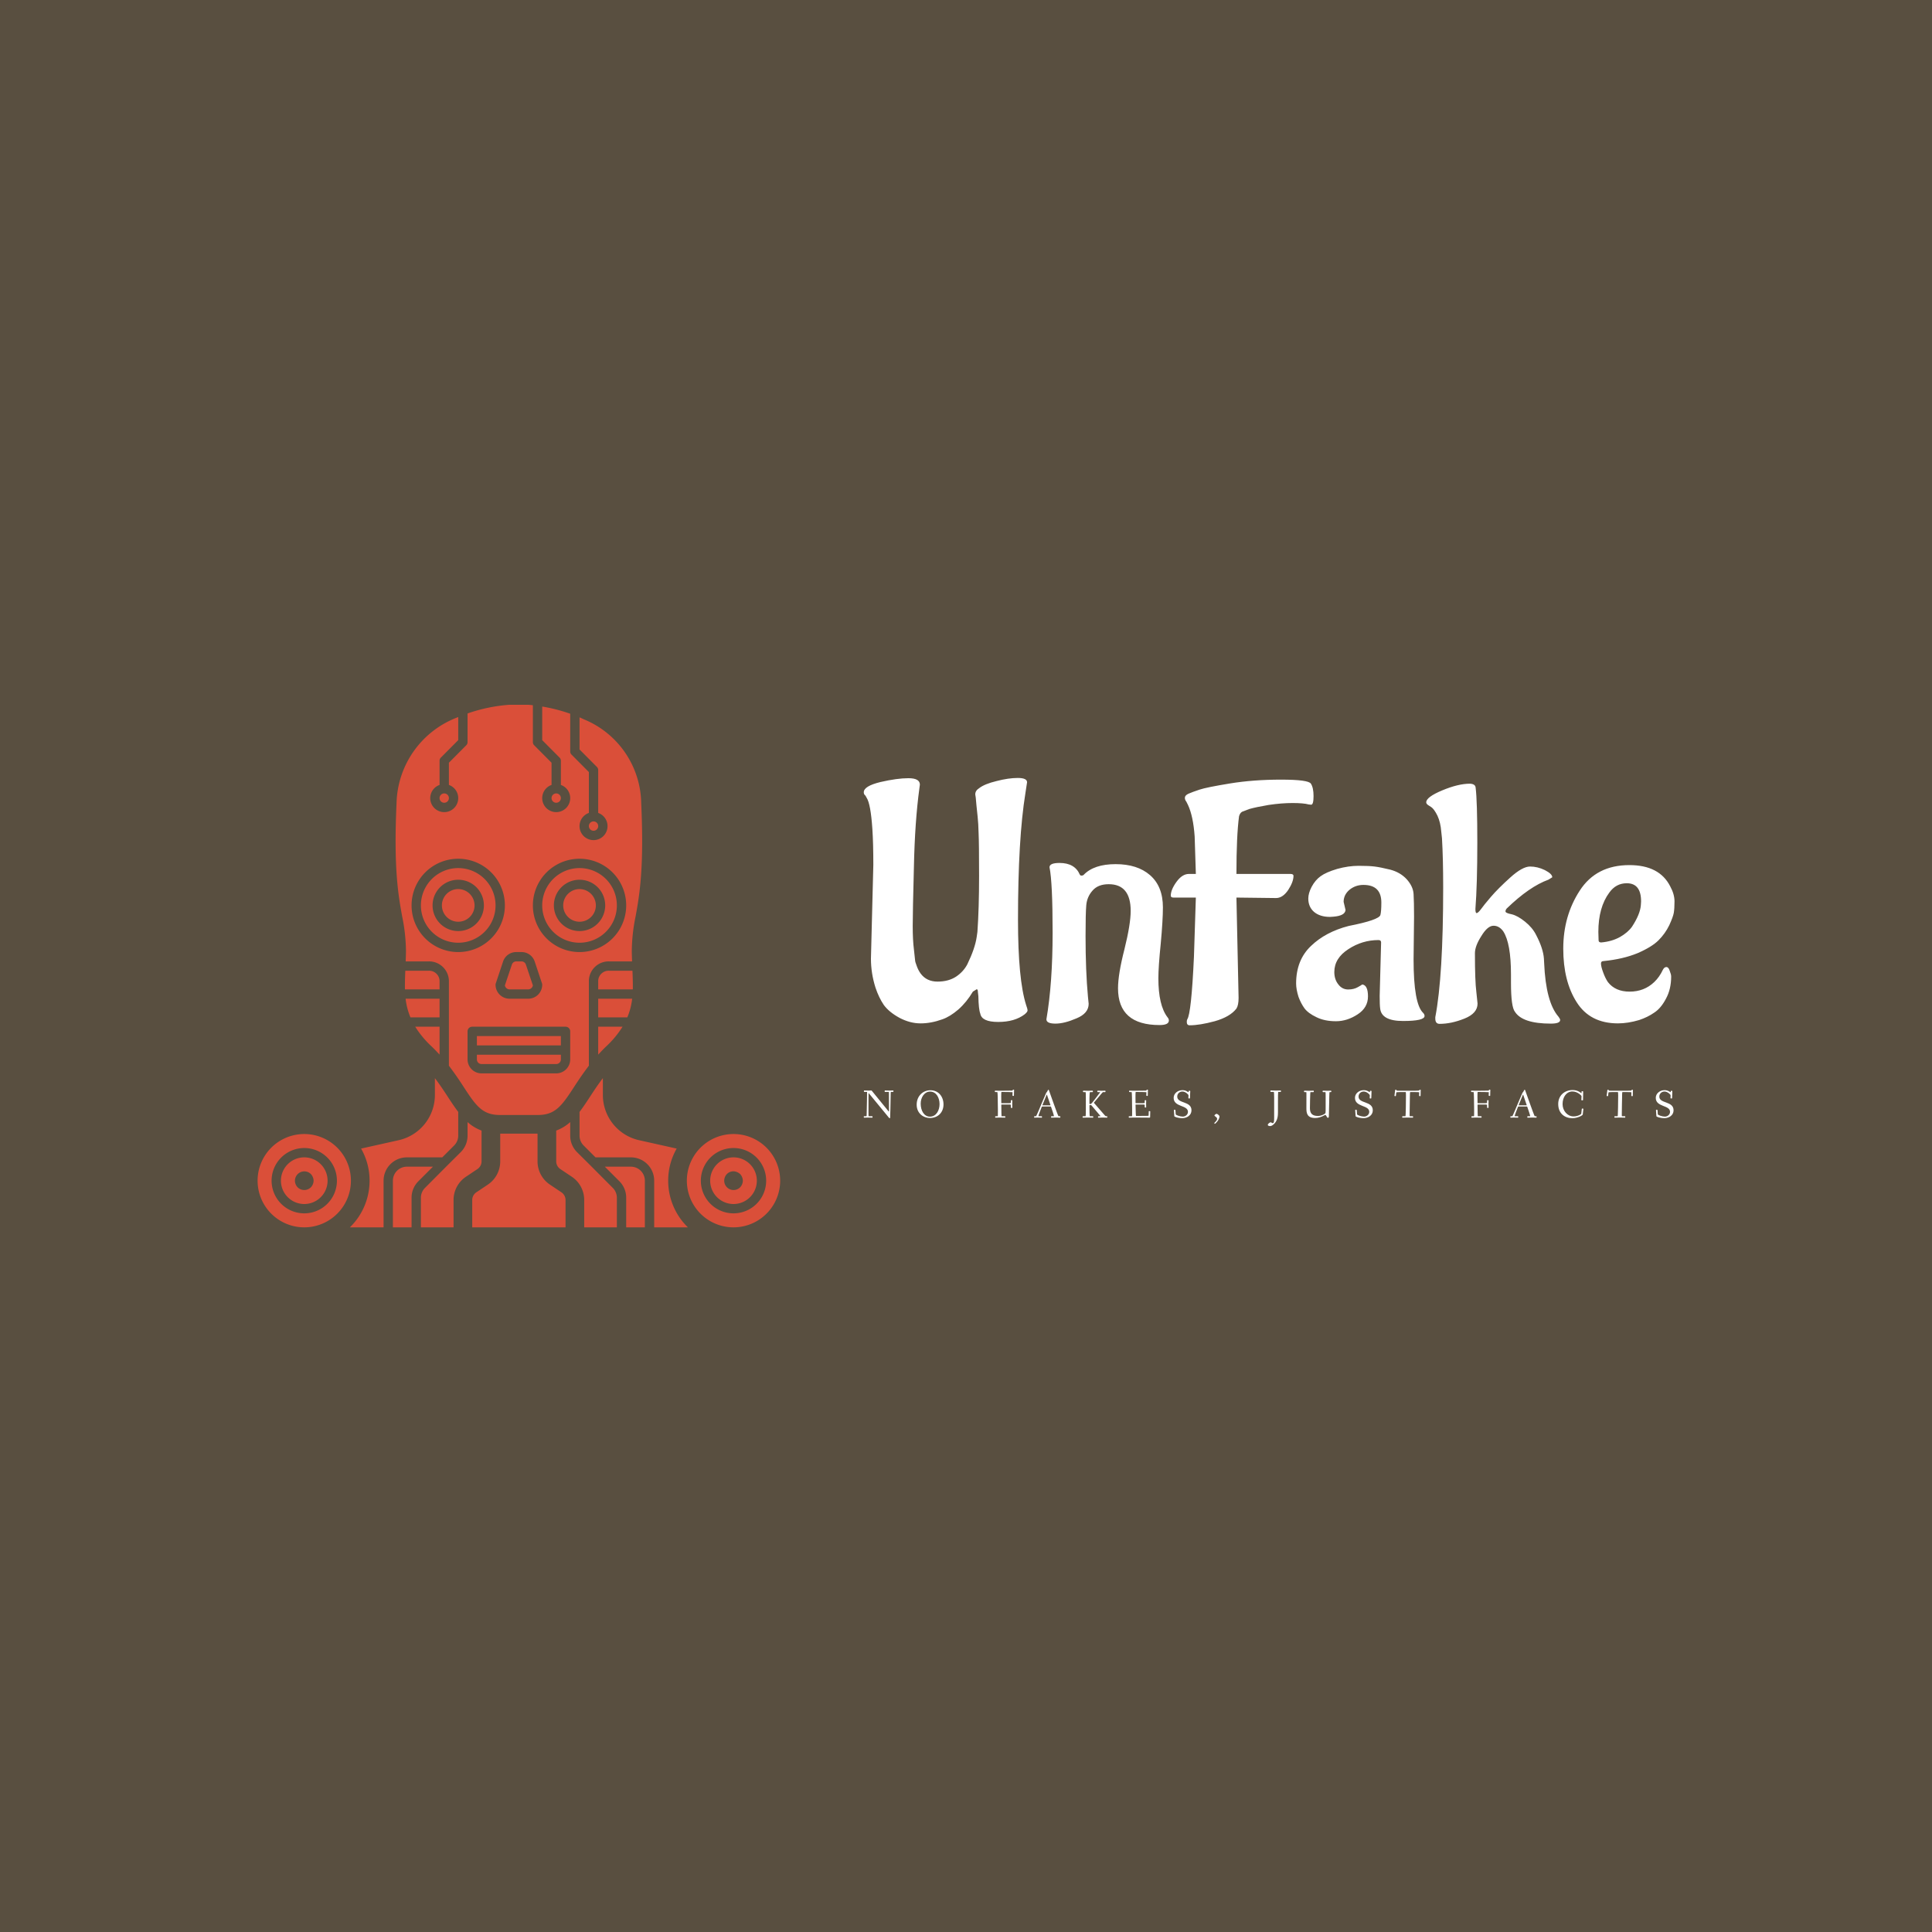 <svg data-v-fde0c5aa="" xmlns="http://www.w3.org/2000/svg" viewBox="0 0 300 300" class="iconLeftSlogan"><!----><defs data-v-fde0c5aa=""><!----></defs><rect data-v-fde0c5aa="" fill="#594F40" x="0" y="0" width="300px" height="300px" class="logo-background-square"></rect><defs data-v-fde0c5aa=""><!----></defs><g data-v-fde0c5aa="" id="4e306ff5-52c6-4fae-85ff-7ba358f654e9" fill="#ffffff" transform="matrix(3.707,0,0,3.707,132.607,110.941)"><path d="M0.71 10.23L0.71 10.23L0.81 6.30Q0.81 5.39 0.77 4.80L0.77 4.80Q0.70 3.75 0.53 3.49L0.53 3.49L0.48 3.40Q0.41 3.35 0.41 3.26L0.41 3.26Q0.41 3.00 1.11 2.83Q1.81 2.67 2.28 2.67Q2.76 2.67 2.76 2.94L2.76 2.94L2.74 3.09Q2.55 4.48 2.51 6.38Q2.46 8.27 2.46 8.86Q2.46 9.45 2.51 9.84Q2.55 10.23 2.56 10.30Q2.56 10.36 2.63 10.54Q2.69 10.71 2.79 10.85L2.79 10.85Q3.04 11.19 3.50 11.19Q3.96 11.19 4.28 10.98Q4.59 10.77 4.75 10.46L4.75 10.46Q5.07 9.80 5.14 9.32L5.14 9.32L5.17 9.11Q5.24 8.12 5.24 6.76Q5.24 5.40 5.22 4.98Q5.21 4.56 5.18 4.29Q5.15 4.02 5.13 3.81Q5.11 3.60 5.10 3.48Q5.08 3.36 5.08 3.35L5.08 3.35Q5.08 3.19 5.24 3.09L5.24 3.09Q5.47 2.91 5.97 2.79Q6.47 2.66 6.86 2.66Q7.25 2.66 7.25 2.84L7.25 2.84Q7.25 2.87 7.18 3.30L7.18 3.30Q6.87 5.21 6.87 8.60L6.87 8.60Q6.87 11.10 7.21 12.17L7.21 12.17Q7.27 12.33 7.27 12.40Q7.27 12.46 7.15 12.56L7.15 12.56Q6.73 12.88 6.04 12.88Q5.35 12.88 5.29 12.53L5.29 12.53Q5.22 12.35 5.21 11.80L5.21 11.80L5.19 11.63Q5.19 11.51 5.14 11.51L5.14 11.51L4.98 11.61Q4.72 12.05 4.37 12.36Q4.02 12.66 3.70 12.77L3.70 12.77Q3.23 12.94 2.79 12.94Q2.35 12.94 1.91 12.71Q1.47 12.47 1.25 12.17Q1.04 11.86 0.90 11.44L0.90 11.44Q0.71 10.84 0.71 10.23ZM8.06 12.77L8.06 12.77Q8.32 11.26 8.32 9.14Q8.32 7.03 8.19 6.40L8.19 6.40Q8.19 6.22 8.61 6.22L8.61 6.22Q9.25 6.22 9.46 6.71L9.46 6.71Q9.48 6.75 9.53 6.75Q9.59 6.75 9.62 6.72L9.62 6.72Q10.05 6.27 10.96 6.27Q11.87 6.27 12.40 6.73Q12.94 7.20 12.94 8.08L12.94 8.08Q12.94 8.61 12.85 9.59Q12.75 10.57 12.75 11.05L12.75 11.05Q12.75 12.18 13.13 12.68L13.13 12.68Q13.19 12.75 13.19 12.82L13.19 12.82Q13.19 13.01 12.80 13.01L12.80 13.01Q11.06 13.01 11.06 11.47L11.06 11.47Q11.06 10.88 11.33 9.83Q11.59 8.78 11.59 8.23L11.59 8.23Q11.59 7.11 10.67 7.11L10.67 7.11Q10.22 7.11 9.99 7.38Q9.76 7.64 9.73 7.99Q9.70 8.33 9.70 9.28L9.70 9.28Q9.70 10.74 9.80 11.82L9.80 11.82L9.83 12.12Q9.83 12.52 9.32 12.73Q8.81 12.95 8.44 12.95Q8.06 12.95 8.06 12.77ZM14.24 10.15L14.24 10.15L14.32 7.67L13.38 7.67Q13.27 7.67 13.27 7.59L13.27 7.59Q13.27 7.34 13.51 7.01Q13.75 6.68 14.03 6.68L14.03 6.68L14.32 6.68Q14.29 5.59 14.27 5.11L14.27 5.11Q14.21 4.26 13.99 3.79L13.99 3.79L13.92 3.65Q13.86 3.58 13.86 3.49Q13.86 3.39 14.01 3.32Q14.17 3.25 14.47 3.15Q14.77 3.05 15.75 2.89Q16.73 2.73 17.89 2.73Q19.04 2.73 19.14 2.90Q19.25 3.07 19.25 3.42Q19.25 3.78 19.15 3.78L19.15 3.78Q19.14 3.78 19.05 3.77L19.05 3.77Q18.83 3.71 18.37 3.71Q17.91 3.71 17.37 3.79Q16.84 3.88 16.56 3.96L16.56 3.96L16.30 4.06Q16.18 4.09 16.13 4.26L16.13 4.26Q16.02 5.08 16.02 6.68L16.02 6.68L18.28 6.68Q18.41 6.68 18.41 6.76L18.41 6.76Q18.41 7.01 18.19 7.35Q17.96 7.69 17.68 7.69L17.68 7.69L16.02 7.67L16.11 11.87Q16.11 12.18 16.02 12.32L16.02 12.32Q15.75 12.67 15.11 12.85Q14.48 13.02 14.06 13.02L14.06 13.02Q13.94 13.02 13.94 12.88L13.94 12.88Q13.94 12.81 13.96 12.77L13.96 12.77Q14.13 12.53 14.24 10.15ZM23.46 8.47L23.46 8.47L23.44 10.26Q23.44 12.12 23.84 12.50L23.84 12.50Q23.90 12.56 23.90 12.63L23.90 12.63Q23.90 12.84 23.00 12.84Q22.09 12.84 22.04 12.31L22.04 12.31Q22.02 12.18 22.02 11.79L22.02 11.79L22.08 9.55Q22.08 9.45 21.97 9.45L21.97 9.45Q21.29 9.45 20.71 9.83Q20.12 10.21 20.12 10.79L20.12 10.79Q20.12 11.10 20.29 11.31Q20.45 11.52 20.70 11.52Q20.94 11.52 21.11 11.42Q21.27 11.33 21.29 11.31L21.29 11.31Q21.53 11.34 21.53 11.81Q21.53 12.28 21.10 12.56Q20.66 12.85 20.19 12.85Q19.71 12.85 19.37 12.68Q19.03 12.52 18.87 12.31Q18.72 12.10 18.62 11.83L18.62 11.83Q18.52 11.51 18.52 11.27L18.52 11.27Q18.52 10.29 19.14 9.70Q19.75 9.11 20.72 8.86L20.72 8.86Q21.99 8.61 22.05 8.40L22.05 8.40Q22.09 8.25 22.09 7.88L22.09 7.88Q22.09 7.14 21.34 7.14L21.34 7.14Q21.01 7.14 20.76 7.34Q20.51 7.55 20.51 7.85L20.51 7.85L20.59 8.19Q20.57 8.43 20.09 8.47L20.09 8.47L19.94 8.48Q19.52 8.48 19.27 8.27Q19.03 8.06 19.03 7.71L19.03 7.71Q19.03 7.49 19.17 7.22Q19.32 6.94 19.54 6.78Q19.77 6.61 20.24 6.47Q20.71 6.34 21.14 6.34Q21.57 6.34 21.81 6.37Q22.05 6.40 22.46 6.50Q22.88 6.61 23.15 6.90Q23.42 7.20 23.44 7.52Q23.46 7.85 23.46 8.47ZM27.34 8.13L27.34 8.13Q27.29 8.19 27.29 8.25Q27.29 8.32 27.55 8.37Q27.80 8.43 28.11 8.68Q28.42 8.93 28.57 9.23L28.57 9.23Q28.87 9.80 28.90 10.23L28.90 10.23L28.91 10.42Q28.98 12.05 29.51 12.66L29.51 12.66Q29.58 12.75 29.58 12.80L29.58 12.80Q29.58 12.95 29.19 12.95L29.19 12.95Q28.01 12.95 27.69 12.46L27.69 12.46Q27.52 12.26 27.52 11.24L27.52 11.24L27.52 10.89Q27.52 9.59 27.20 9.09L27.20 9.09Q27.03 8.85 26.79 8.85Q26.54 8.85 26.28 9.28Q26.01 9.70 26.01 10.00L26.01 10.00Q26.01 11.17 26.07 11.63Q26.12 12.10 26.12 12.11L26.12 12.11Q26.12 12.52 25.57 12.74Q25.02 12.96 24.53 12.96L24.53 12.96Q24.35 12.96 24.35 12.74L24.35 12.74L24.35 12.68Q24.68 10.96 24.68 7.25L24.68 7.25Q24.68 6.03 24.63 5.19L24.63 5.19L24.60 4.91Q24.57 4.52 24.44 4.24Q24.30 3.96 24.18 3.88L24.18 3.88L24.07 3.81Q23.97 3.75 23.97 3.68L23.97 3.68Q23.97 3.46 24.64 3.18Q25.31 2.90 25.80 2.90L25.80 2.90Q26.03 2.91 26.04 3.07L26.04 3.07Q26.11 3.63 26.11 5.37Q26.11 7.11 26.03 8.15L26.03 8.15Q26.03 8.32 26.08 8.32Q26.14 8.32 26.26 8.16Q26.38 7.99 26.68 7.64Q26.98 7.29 27.49 6.83Q28.00 6.37 28.32 6.37Q28.63 6.37 28.94 6.52Q29.25 6.68 29.25 6.82L29.25 6.82L29.09 6.92Q28.29 7.21 27.34 8.13ZM31.18 9.11L31.18 9.11L31.19 9.46Q31.19 9.55 31.30 9.55L31.30 9.55Q31.75 9.51 32.09 9.32Q32.42 9.13 32.59 8.89L32.59 8.89Q32.93 8.37 32.96 7.99L32.96 7.99L32.97 7.83Q32.97 7.07 32.37 7.07L32.37 7.07Q31.92 7.07 31.64 7.46L31.64 7.46Q31.18 8.08 31.18 9.11ZM34.23 10.98L34.23 10.98Q34.23 11.51 34.01 11.91Q33.80 12.31 33.52 12.49Q33.25 12.68 32.89 12.80L32.89 12.80Q32.42 12.94 32.00 12.94L32.00 12.94Q30.83 12.94 30.27 12.05Q29.71 11.17 29.71 9.81Q29.71 8.44 30.40 7.38Q31.09 6.31 32.48 6.31L32.48 6.31Q33.74 6.31 34.19 7.20L34.19 7.20Q34.37 7.53 34.37 7.83Q34.37 8.13 34.34 8.31Q34.31 8.48 34.15 8.83Q33.98 9.18 33.70 9.46Q33.42 9.74 32.82 10.00Q32.21 10.25 31.40 10.33L31.40 10.33Q31.29 10.33 31.29 10.43L31.29 10.43Q31.29 10.56 31.38 10.80Q31.47 11.05 31.58 11.21L31.58 11.21Q31.89 11.61 32.49 11.61L32.49 11.61Q33.10 11.61 33.52 11.21L33.52 11.21Q33.74 11.00 33.88 10.70L33.88 10.70Q33.94 10.58 34.03 10.58Q34.12 10.58 34.17 10.74Q34.23 10.89 34.23 10.98Z"></path></g><defs data-v-fde0c5aa=""><!----></defs><g data-v-fde0c5aa="" id="24194af9-3262-4ef2-9076-309bf1535b92" stroke="none" fill="#DA4F39" transform="matrix(1.449,0,0,1.449,40,109.437)"><path d="M36.5 31.5v2h3.12a7.295 7.295 0 00.52-2H36.5zm-7.75-3.66a.496.496 0 00-.47-.34h-.56a.496.496 0 00-.47.34l-.75 2.23c.04.245.251.426.5.43h2a.514.514 0 00.5-.43l-.75-2.23zm0 0a.496.496 0 00-.47-.34h-.56a.496.496 0 00-.47.34l-.75 2.23c.04.245.251.426.5.43h2a.514.514 0 00.5-.43l-.75-2.23zm0 0a.496.496 0 00-.47-.34h-.56a.496.496 0 00-.47.34l-.75 2.23c.04.245.251.426.5.43h2a.514.514 0 00.5-.43l-.75-2.23zm0 0a.496.496 0 00-.47-.34h-.56a.496.496 0 00-.47.34l-.75 2.23c.04.245.251.426.5.43h2a.514.514 0 00.5-.43l-.75-2.23zm0 0a.496.496 0 00-.47-.34h-.56a.496.496 0 00-.47.34l-.75 2.23c.04.245.251.426.5.43h2a.514.514 0 00.5-.43l-.75-2.23zm11.42.66h-2.5a1.122 1.122 0 00-1.17 1.07v.93h3.71c.01-.64-.01-1.31-.04-2zm-11.89-1h-.56a.496.496 0 00-.47.34l-.75 2.23c.04.245.251.426.5.43h2a.514.514 0 00.5-.43l-.75-2.23a.496.496 0 00-.47-.34zm.47.34a.496.496 0 00-.47-.34h-.56a.496.496 0 00-.47.34l-.75 2.23c.04.245.251.426.5.43h2a.514.514 0 00.5-.43l-.75-2.23zm0 0a.496.496 0 00-.47-.34h-.56a.496.496 0 00-.47.34l-.75 2.23c.04.245.251.426.5.43h2a.514.514 0 00.5-.43l-.75-2.23zm0 0a.496.496 0 00-.47-.34h-.56a.496.496 0 00-.47.34l-.75 2.23c.04.245.251.426.5.43h2a.514.514 0 00.5-.43l-.75-2.23zm0 0a.496.496 0 00-.47-.34h-.56a.496.496 0 00-.47.34l-.75 2.23c.04.245.251.426.5.43h2a.514.514 0 00.5-.43l-.75-2.23zM23.5 35.5v1h9v-1h-9zm0 0v1h9v-1h-9zm0 0v1h9v-1h-9zm0 0v1h9v-1h-9zm0 0v1h9v-1h-9zm13-1v2.99c.28-.3.57-.61.89-.91a10.54 10.54 0 001.72-2.08H36.5zm-13 2h9v-1h-9v1zm0-1v1h9v-1h-9zm0 0v1h9v-1h-9zm0 0v1h9v-1h-9zm0 0v1h9v-1h-9zm-2-15.75a1.75 1.75 0 101.75 1.75 1.758 1.758 0 00-1.75-1.75zm0 0a1.75 1.75 0 101.75 1.75 1.758 1.758 0 00-1.75-1.75zm0 0a1.75 1.75 0 101.75 1.75 1.758 1.758 0 00-1.75-1.75zm0 0a1.75 1.75 0 101.75 1.75 1.758 1.758 0 00-1.75-1.75zm0 0a1.75 1.75 0 101.75 1.75 1.758 1.758 0 00-1.75-1.75zm0 0a1.75 1.75 0 101.75 1.75 1.758 1.758 0 00-1.75-1.75zm0 0a1.75 1.75 0 101.75 1.75 1.758 1.758 0 00-1.75-1.75zm0 0a1.75 1.75 0 101.75 1.75 1.758 1.758 0 00-1.75-1.75zm0 0a1.75 1.75 0 101.75 1.75 1.758 1.758 0 00-1.75-1.75zm0-2.25a4 4 0 100 8 4 4 0 000-8zm0 6.75a2.75 2.75 0 110-5.5 2.75 2.75 0 010 5.5zm0-4.5a1.75 1.75 0 101.75 1.75 1.758 1.758 0 00-1.75-1.75zm0 0a1.75 1.75 0 101.75 1.75 1.758 1.758 0 00-1.75-1.75zm0 0a1.75 1.75 0 101.75 1.75 1.758 1.758 0 00-1.75-1.75zm0 0a1.75 1.75 0 101.75 1.75 1.758 1.758 0 00-1.75-1.75zm0 0a1.75 1.75 0 101.75 1.75 1.758 1.758 0 00-1.75-1.75zm0 0a1.75 1.75 0 101.75 1.75 1.758 1.758 0 00-1.75-1.75zm0 0a1.75 1.75 0 101.75 1.75 1.758 1.758 0 00-1.75-1.75zm0 0a1.75 1.75 0 101.75 1.75 1.758 1.758 0 00-1.75-1.75zM36 12.5a.5.5 0 100 1 .5.5 0 000-1zm-4-3a.5.5 0 100 1 .5.5 0 000-1zM21.5 19.75a1.75 1.75 0 101.75 1.75 1.758 1.758 0 00-1.75-1.75zM20 9.5a.5.5 0 100 1 .5.5 0 000-1zm1.5 10.25a1.75 1.75 0 101.75 1.75 1.758 1.758 0 00-1.75-1.75zm0 0a1.75 1.75 0 101.75 1.75 1.758 1.758 0 00-1.75-1.75zm0 0a1.75 1.75 0 101.75 1.75 1.758 1.758 0 00-1.75-1.75zm0 0a1.75 1.75 0 101.75 1.75 1.758 1.758 0 00-1.75-1.75zm0 0a1.75 1.75 0 101.75 1.75 1.758 1.758 0 00-1.75-1.75zm0 0a1.75 1.75 0 101.75 1.75 1.758 1.758 0 00-1.75-1.75zm0 0a1.75 1.75 0 101.75 1.75 1.758 1.758 0 00-1.75-1.75zm0 0a1.75 1.75 0 101.75 1.75 1.758 1.758 0 00-1.75-1.75zm0-2.25a4 4 0 100 8 4 4 0 000-8zm0 6.75a2.75 2.75 0 110-5.5 2.75 2.75 0 010 5.5zm0-4.5a1.75 1.75 0 101.75 1.75 1.758 1.758 0 00-1.75-1.75zm0 0a1.75 1.75 0 101.75 1.75 1.758 1.758 0 00-1.75-1.75zm0 0a1.75 1.75 0 101.75 1.75 1.758 1.758 0 00-1.75-1.75zm0 0a1.75 1.75 0 101.75 1.75 1.758 1.758 0 00-1.75-1.75zm0 0a1.75 1.75 0 101.75 1.75 1.758 1.758 0 00-1.75-1.75zm0 0a1.75 1.75 0 101.75 1.75 1.758 1.758 0 00-1.75-1.75zm0 0a1.75 1.75 0 101.75 1.75 1.758 1.758 0 00-1.75-1.75zm0 0a1.75 1.75 0 101.75 1.75 1.758 1.758 0 00-1.75-1.75zm0 0a1.75 1.75 0 101.75 1.75 1.758 1.758 0 00-1.75-1.75zm0 0a1.75 1.75 0 101.75 1.75 1.758 1.758 0 00-1.75-1.75zm0 0a1.75 1.75 0 101.75 1.75 1.758 1.758 0 00-1.75-1.75zm0 0a1.75 1.75 0 101.75 1.75 1.758 1.758 0 00-1.75-1.75zm0 0a1.75 1.75 0 101.75 1.75 1.758 1.758 0 00-1.75-1.75zm0 0a1.75 1.75 0 101.75 1.75 1.758 1.758 0 00-1.75-1.75zm0 0a1.75 1.75 0 101.75 1.75 1.758 1.758 0 00-1.75-1.75zm0-2.25a4 4 0 100 8 4 4 0 000-8zm0 6.75a2.75 2.75 0 110-5.5 2.75 2.75 0 010 5.5zm0-4.5a1.75 1.75 0 101.75 1.75 1.758 1.758 0 00-1.75-1.75zm0 0a1.75 1.75 0 101.75 1.75 1.758 1.758 0 00-1.75-1.75zm0 0a1.75 1.75 0 101.75 1.75 1.758 1.758 0 00-1.75-1.75zm0 0a1.75 1.75 0 101.75 1.75 1.758 1.758 0 00-1.75-1.75zm0 0a1.75 1.75 0 101.75 1.75 1.758 1.758 0 00-1.75-1.75zm0 0a1.75 1.75 0 101.75 1.75 1.758 1.758 0 00-1.75-1.75zm7.25 8.09a.496.496 0 00-.47-.34h-.56a.496.496 0 00-.47.34l-.75 2.23c.04.245.251.426.5.43h2a.514.514 0 00.5-.43l-.75-2.23zM36 12.5a.5.5 0 100 1 .5.5 0 000-1zm-4-3a.5.5 0 100 1 .5.5 0 000-1zM21.5 19.75a1.75 1.75 0 101.75 1.75 1.758 1.758 0 00-1.75-1.75zm0 0a1.75 1.75 0 101.75 1.75 1.758 1.758 0 00-1.75-1.75zm0 0a1.75 1.75 0 101.75 1.75 1.758 1.758 0 00-1.75-1.75zm0 0a1.75 1.75 0 101.75 1.75 1.758 1.758 0 00-1.75-1.75zm0 0a1.75 1.75 0 101.75 1.75 1.758 1.758 0 00-1.75-1.75zm0 0a1.75 1.75 0 101.75 1.75 1.758 1.758 0 00-1.75-1.75zm0-2.25a4 4 0 100 8 4 4 0 000-8zm0 6.75a2.75 2.75 0 110-5.5 2.75 2.75 0 010 5.5zm0-4.5a1.75 1.75 0 101.75 1.75 1.758 1.758 0 00-1.75-1.75zm0 0a1.75 1.75 0 101.75 1.75 1.758 1.758 0 00-1.75-1.75zm0 0a1.75 1.75 0 101.75 1.75 1.758 1.758 0 00-1.75-1.75zm0 0a1.75 1.75 0 101.75 1.75 1.758 1.758 0 00-1.75-1.75zm13 0a1.75 1.75 0 101.75 1.75 1.758 1.758 0 00-1.75-1.75zm-13 0a1.75 1.75 0 101.75 1.75 1.758 1.758 0 00-1.75-1.75zm0 0a1.75 1.75 0 101.75 1.75 1.758 1.758 0 00-1.75-1.75zm0 0a1.75 1.75 0 101.75 1.75 1.758 1.758 0 00-1.75-1.75zm0 0a1.75 1.75 0 101.75 1.75 1.758 1.758 0 00-1.75-1.75zm0-2.25a4 4 0 100 8 4 4 0 000-8zm0 6.75a2.75 2.75 0 110-5.5 2.75 2.75 0 010 5.5zm0-4.5a1.75 1.75 0 101.75 1.75 1.758 1.758 0 00-1.75-1.75zm0 0a1.75 1.75 0 101.75 1.75 1.758 1.758 0 00-1.75-1.75zm0 0a1.75 1.75 0 101.75 1.75 1.758 1.758 0 00-1.75-1.75zm0 0a1.75 1.75 0 101.75 1.75 1.758 1.758 0 00-1.75-1.75zm13 0a1.75 1.75 0 101.75 1.75 1.758 1.758 0 00-1.75-1.75zm0 0a1.75 1.75 0 101.75 1.75 1.758 1.758 0 00-1.75-1.75zm0 0a1.75 1.75 0 101.75 1.75 1.758 1.758 0 00-1.75-1.75zm0 0a1.75 1.75 0 101.75 1.75 1.758 1.758 0 00-1.75-1.75zm0 0a1.75 1.75 0 101.75 1.75 1.758 1.758 0 00-1.75-1.75zm0-2.25a4 4 0 100 8 4 4 0 000-8zm0 6.75a2.75 2.75 0 110-5.5 2.75 2.75 0 010 5.5zm0-4.5a1.75 1.75 0 101.75 1.75 1.758 1.758 0 00-1.75-1.75zm0 0a1.75 1.75 0 101.75 1.75 1.758 1.758 0 00-1.75-1.75zm0 0a1.75 1.75 0 101.75 1.75 1.758 1.758 0 00-1.75-1.75zm0 0a1.75 1.75 0 101.75 1.75 1.758 1.758 0 00-1.75-1.75zm-13 0a1.75 1.75 0 101.75 1.75 1.758 1.758 0 00-1.75-1.75zm0 0a1.75 1.75 0 101.75 1.75 1.758 1.758 0 00-1.75-1.75zm0 0a1.75 1.75 0 101.75 1.75 1.758 1.758 0 00-1.75-1.75zm0 0a1.75 1.75 0 101.75 1.75 1.758 1.758 0 00-1.75-1.75zm0-2.25a4 4 0 100 8 4 4 0 000-8zm0 6.75a2.75 2.75 0 110-5.5 2.75 2.75 0 010 5.5zm0-4.5a1.75 1.75 0 101.75 1.75 1.758 1.758 0 00-1.75-1.75zm0 0a1.75 1.75 0 101.75 1.75 1.758 1.758 0 00-1.75-1.75zm0 0a1.75 1.75 0 101.75 1.75 1.758 1.758 0 00-1.75-1.75zm0 0a1.75 1.75 0 101.75 1.75 1.758 1.758 0 00-1.75-1.75zm13 0a1.75 1.75 0 101.75 1.75 1.758 1.758 0 00-1.75-1.75zm-13 0a1.75 1.75 0 101.75 1.75 1.758 1.758 0 00-1.75-1.75zm0 0a1.75 1.75 0 101.75 1.75 1.758 1.758 0 00-1.75-1.75zm0 0a1.75 1.75 0 101.75 1.75 1.758 1.758 0 00-1.75-1.75zm0 0a1.75 1.75 0 101.75 1.75 1.758 1.758 0 00-1.75-1.75zm0-2.25a4 4 0 100 8 4 4 0 000-8zm0 6.75a2.75 2.75 0 110-5.5 2.75 2.75 0 010 5.5zm0-4.5a1.75 1.75 0 101.75 1.75 1.758 1.758 0 00-1.75-1.75zm0 0a1.75 1.75 0 101.75 1.75 1.758 1.758 0 00-1.75-1.75zm0 0a1.75 1.75 0 101.75 1.75 1.758 1.758 0 00-1.75-1.75zm0 0a1.75 1.75 0 101.75 1.75 1.758 1.758 0 00-1.75-1.75zm7.25 8.09a.496.496 0 00-.47-.34h-.56a.496.496 0 00-.47.34l-.75 2.23c.04.245.251.426.5.43h2a.514.514 0 00.5-.43l-.75-2.23zm-7.25-8.09a1.75 1.75 0 101.75 1.75 1.758 1.758 0 00-1.75-1.75zM20 9.5a.5.5 0 100 1 .5.5 0 000-1zm1.5 10.25a1.75 1.75 0 101.75 1.75 1.758 1.758 0 00-1.75-1.75zm0 0a1.75 1.75 0 101.75 1.75 1.758 1.758 0 00-1.75-1.75zm0 0a1.75 1.75 0 101.75 1.75 1.758 1.758 0 00-1.75-1.75zm0 0a1.75 1.75 0 101.75 1.75 1.758 1.758 0 00-1.75-1.75zm0 0a1.75 1.75 0 101.75 1.75 1.758 1.758 0 00-1.75-1.75zm0 0a1.75 1.75 0 101.75 1.75 1.758 1.758 0 00-1.75-1.75zm0-2.25a4 4 0 100 8 4 4 0 000-8zm0 6.75a2.75 2.75 0 110-5.5 2.75 2.75 0 010 5.5zm0-4.5a1.75 1.75 0 101.75 1.75 1.758 1.758 0 00-1.75-1.75zm0 0a1.75 1.75 0 101.75 1.75 1.758 1.758 0 00-1.75-1.75zm0 0a1.75 1.75 0 101.75 1.75 1.758 1.758 0 00-1.75-1.75zm0 0a1.75 1.75 0 101.75 1.75 1.758 1.758 0 00-1.75-1.75zm0 0a1.75 1.75 0 101.75 1.75 1.758 1.758 0 00-1.75-1.75zm0 0a1.75 1.75 0 101.75 1.75 1.758 1.758 0 00-1.75-1.75zm13 0a1.75 1.75 0 101.75 1.75 1.758 1.758 0 00-1.75-1.75zm0 0a1.75 1.75 0 101.75 1.75 1.758 1.758 0 00-1.75-1.75zm0 0a1.75 1.75 0 101.75 1.75 1.758 1.758 0 00-1.75-1.75zm0 0a1.75 1.75 0 101.75 1.75 1.758 1.758 0 00-1.75-1.75zm0 0a1.75 1.75 0 101.75 1.75 1.758 1.758 0 00-1.75-1.75zm0-2.25a4 4 0 100 8 4 4 0 000-8zm0 6.75a2.75 2.75 0 110-5.5 2.75 2.75 0 010 5.5zm0-4.5a1.75 1.75 0 101.75 1.75 1.758 1.758 0 00-1.75-1.75zm0 0a1.75 1.75 0 101.75 1.75 1.758 1.758 0 00-1.75-1.75zm0 0a1.75 1.75 0 101.75 1.75 1.758 1.758 0 00-1.75-1.75zm0 0a1.75 1.75 0 101.75 1.75 1.758 1.758 0 00-1.75-1.75zm-13 0a1.75 1.75 0 101.75 1.75 1.758 1.758 0 00-1.75-1.75zm0 0a1.75 1.75 0 101.75 1.75 1.758 1.758 0 00-1.75-1.75zm0 0a1.75 1.75 0 101.75 1.75 1.758 1.758 0 00-1.75-1.75zm0 0a1.75 1.75 0 101.75 1.75 1.758 1.758 0 00-1.75-1.75zm0-2.25a4 4 0 100 8 4 4 0 000-8zm0 6.75a2.75 2.75 0 110-5.5 2.75 2.75 0 010 5.5zm0-4.5a1.75 1.75 0 101.75 1.75 1.758 1.758 0 00-1.75-1.75zm0 0a1.75 1.75 0 101.75 1.75 1.758 1.758 0 00-1.75-1.75zm0 0a1.75 1.75 0 101.75 1.75 1.758 1.758 0 00-1.75-1.75zm0 0a1.75 1.75 0 101.75 1.75 1.758 1.758 0 00-1.75-1.75zm0 0a1.75 1.75 0 101.75 1.75 1.758 1.758 0 00-1.75-1.75zm0 0a1.75 1.75 0 101.75 1.75 1.758 1.758 0 00-1.75-1.75zm0 0a1.75 1.75 0 101.75 1.75 1.758 1.758 0 00-1.75-1.75zm0 0a1.75 1.75 0 101.75 1.75 1.758 1.758 0 00-1.75-1.75zm0 0a1.75 1.75 0 101.75 1.75 1.758 1.758 0 00-1.75-1.75zm0-2.25a4 4 0 100 8 4 4 0 000-8zm0 6.75a2.75 2.75 0 110-5.5 2.75 2.75 0 010 5.5zm0-4.5a1.75 1.75 0 101.75 1.75 1.758 1.758 0 00-1.75-1.75zm0 0a1.75 1.75 0 101.75 1.75 1.758 1.758 0 00-1.75-1.75zm0 0a1.75 1.75 0 101.75 1.75 1.758 1.758 0 00-1.75-1.75zm0 0a1.75 1.75 0 101.75 1.75 1.758 1.758 0 00-1.75-1.75zm7.25 8.09a.496.496 0 00-.47-.34h-.56a.496.496 0 00-.47.34l-.75 2.23c.04.245.251.426.5.43h2a.514.514 0 00.5-.43l-.75-2.23zM36 12.5a.5.5 0 100 1 .5.5 0 000-1zm-1.5 7.25a1.75 1.75 0 101.75 1.75 1.758 1.758 0 00-1.75-1.75zm-11 15.75v1h9v-1h-9zm0 2v.5a.495.495 0 00.5.5h8a.495.495 0 00.5-.5v-.5h-9zm8.5-28a.5.5 0 100 1 .5.5 0 000-1zm2.5 10.25a1.75 1.75 0 101.75 1.75 1.758 1.758 0 00-1.75-1.75zm0 0a1.75 1.75 0 101.75 1.75 1.758 1.758 0 00-1.75-1.75zm0 0a1.75 1.75 0 101.75 1.75 1.758 1.758 0 00-1.75-1.75zm0 0a1.75 1.75 0 101.75 1.75 1.758 1.758 0 00-1.75-1.75zm0-2.25a4 4 0 100 8 4 4 0 000-8zm0 6.75a2.75 2.75 0 110-5.5 2.75 2.75 0 010 5.5zm0-4.5a1.75 1.75 0 101.75 1.75 1.758 1.758 0 00-1.75-1.75zm0 0a1.75 1.75 0 101.75 1.75 1.758 1.758 0 00-1.75-1.75zm0 0a1.75 1.75 0 101.75 1.75 1.758 1.758 0 00-1.75-1.75zm0 0a1.75 1.75 0 101.75 1.75 1.758 1.758 0 00-1.75-1.75zm-5.75 8.09a.496.496 0 00-.47-.34h-.56a.496.496 0 00-.47.34l-.75 2.23c.04.245.251.426.5.43h2a.514.514 0 00.5-.43l-.75-2.23zm-7.25-8.09a1.75 1.75 0 101.75 1.75 1.758 1.758 0 00-1.75-1.75zM20 9.5a.5.5 0 100 1 .5.5 0 000-1zm1.5 10.25a1.75 1.75 0 101.75 1.75 1.758 1.758 0 00-1.75-1.75zm0 0a1.75 1.75 0 101.75 1.75 1.758 1.758 0 00-1.75-1.75zm0 0a1.75 1.75 0 101.75 1.75 1.758 1.758 0 00-1.75-1.75zm0 0a1.75 1.75 0 101.75 1.75 1.758 1.758 0 00-1.75-1.75zm0-2.25a4 4 0 100 8 4 4 0 000-8zm0 6.75a2.75 2.75 0 110-5.5 2.75 2.75 0 010 5.5zm0-4.5a1.75 1.75 0 101.75 1.75 1.758 1.758 0 00-1.75-1.75zm0 0a1.75 1.75 0 101.75 1.75 1.758 1.758 0 00-1.75-1.75zm0 0a1.75 1.75 0 101.75 1.75 1.758 1.758 0 00-1.75-1.75zm0 0a1.75 1.75 0 101.75 1.75 1.758 1.758 0 00-1.75-1.75zm13 0a1.75 1.75 0 101.75 1.75 1.758 1.758 0 00-1.75-1.75zm0 0a1.75 1.75 0 101.75 1.75 1.758 1.758 0 00-1.75-1.75zm0 0a1.75 1.75 0 101.75 1.75 1.758 1.758 0 00-1.75-1.75zm0-2.25a4 4 0 100 8 4 4 0 000-8zm0 6.75a2.75 2.75 0 110-5.5 2.75 2.75 0 010 5.5zm0-4.5a1.75 1.75 0 101.75 1.75 1.758 1.758 0 00-1.75-1.75zm0 0a1.75 1.75 0 101.75 1.75 1.758 1.758 0 00-1.75-1.75zm-11 15.75v1h9v-1h-9zm0 2v.5a.495.495 0 00.5.5h8a.495.495 0 00.5-.5v-.5h-9zm-2-17.75a1.75 1.75 0 101.75 1.75 1.758 1.758 0 00-1.75-1.75zm0 0a1.75 1.75 0 101.75 1.75 1.758 1.758 0 00-1.75-1.75zm0 0a1.75 1.75 0 101.75 1.75 1.758 1.758 0 00-1.75-1.75zm0-2.25a4 4 0 100 8 4 4 0 000-8zm0 6.75a2.75 2.75 0 110-5.5 2.75 2.75 0 010 5.5zm0-4.5a1.75 1.75 0 101.75 1.75 1.758 1.758 0 00-1.75-1.75zm0 0a1.75 1.75 0 101.75 1.75 1.758 1.758 0 00-1.75-1.75zm7.25 8.09a.496.496 0 00-.47-.34h-.56a.496.496 0 00-.47.34l-.75 2.23c.04.245.251.426.5.43h2a.514.514 0 00.5-.43l-.75-2.23zM36 12.5a.5.5 0 100 1 .5.5 0 000-1zm-1.5 7.25a1.75 1.75 0 101.75 1.75 1.758 1.758 0 00-1.75-1.75zm-11 15.75v1h9v-1h-9zm8.5-26a.5.5 0 100 1 .5.5 0 000-1zm2.5 10.25a1.75 1.75 0 101.75 1.75 1.758 1.758 0 00-1.75-1.75zm0 0a1.75 1.75 0 101.75 1.75 1.758 1.758 0 00-1.75-1.75zm0-2.25a4 4 0 100 8 4 4 0 000-8zm0 6.75a2.75 2.75 0 110-5.5 2.75 2.75 0 010 5.5zm0-4.5a1.75 1.75 0 101.75 1.75 1.758 1.758 0 00-1.75-1.75zm0 0a1.75 1.75 0 101.75 1.75 1.758 1.758 0 00-1.75-1.75zm-5.75 8.09a.496.496 0 00-.47-.34h-.56a.496.496 0 00-.47.34l-.75 2.23c.04.245.251.426.5.43h2a.514.514 0 00.5-.43l-.75-2.23zM23.5 37.5v.5a.495.495 0 00.5.5h8a.495.495 0 00.5-.5v-.5h-9zm-2-17.75a1.75 1.75 0 101.75 1.75 1.758 1.758 0 00-1.75-1.75zM20 9.5a.5.5 0 100 1 .5.5 0 000-1zm1.5 10.25a1.75 1.75 0 101.75 1.75 1.758 1.758 0 00-1.75-1.75zm0 0a1.75 1.75 0 101.75 1.75 1.758 1.758 0 00-1.75-1.75zm0-2.25a4 4 0 100 8 4 4 0 000-8zm0 6.75a2.75 2.75 0 110-5.5 2.75 2.75 0 010 5.5zm0-4.5a1.75 1.75 0 101.75 1.75 1.758 1.758 0 00-1.75-1.75zm0 0a1.75 1.75 0 101.75 1.75 1.758 1.758 0 00-1.75-1.75zm13 0a1.75 1.75 0 101.75 1.75 1.758 1.758 0 00-1.75-1.75zm0-2.25a4 4 0 100 8 4 4 0 000-8zm0 6.75a2.75 2.75 0 110-5.5 2.75 2.75 0 010 5.5zm-11 11.25v1h9v-1h-9zm0 2.5a.495.495 0 00.5.5h8a.495.495 0 00.5-.5v-.5h-9v.5zm-2-18.25a1.75 1.75 0 101.75 1.75 1.758 1.758 0 00-1.75-1.75zm0-2.25a4 4 0 100 8 4 4 0 000-8zm0 6.75a2.75 2.75 0 110-5.5 2.75 2.75 0 010 5.5zm7.25 3.59a.496.496 0 00-.47-.34h-.56a.496.496 0 00-.47.34l-.75 2.23c.04.245.251.426.5.43h2a.514.514 0 00.5-.43l-.75-2.23zM36 13.5a.5.5 0 100-1 .5.5 0 000 1zm-1.5 6.25a1.75 1.75 0 101.75 1.75 1.758 1.758 0 00-1.75-1.75zm-11 16.75h9v-1h-9v1zm8.5-26a.5.5 0 100-1 .5.5 0 000 1zm2.5 7a4 4 0 100 8 4 4 0 000-8zm0 6.75a2.75 2.75 0 110-5.5 2.75 2.75 0 010 5.5zM27 30.5h2a.514.514 0 00.5-.43l-.75-2.23a.496.496 0 00-.47-.34h-.56a.496.496 0 00-.47.34l-.75 2.23c.04.245.251.426.5.43zM23.5 38a.495.495 0 00.5.5h8a.495.495 0 00.5-.5v-.5h-9v.5zm-2-18.25a1.75 1.75 0 101.75 1.75 1.758 1.758 0 00-1.75-1.75zm-2-9.75a.5.5 0 101 0 .5.5 0 00-1 0zm2 7.5a4 4 0 100 8 4 4 0 000-8zm0 6.75a2.75 2.75 0 110-5.5 2.75 2.75 0 010 5.5zm19.61-13.71a9.883 9.883 0 00-6.17-8.99c-.14-.07-.29-.14-.44-.2v3.44l1.85 1.86a.47.47 0 01.15.35v4.59a1.5 1.5 0 11-1 0V7.21l-1.85-1.86A.469.469 0 0133.5 5V.96a17.698 17.698 0 00-3-.77v3.6l1.85 1.86a.47.47 0 01.15.35v2.59a1.5 1.5 0 11-1 0V6.21l-1.85-1.86A.469.469 0 0129.5 4V.05a7.61 7.61 0 00-.54-.05h-1.97c-1.531.11-3.04.423-4.49.93V4a.469.469 0 01-.15.35L20.5 6.21v2.38a1.5 1.5 0 11-1 0V6a.47.47 0 01.15-.35l1.85-1.86V1.32a10.087 10.087 0 00-6.61 9.22c-.32 7.04.19 9.86.6 12.13.256 1.214.393 2.45.41 3.69 0 .39-.02.76-.03 1.14h2.46c1.17-.026 2.141.9 2.17 2.07v9.11c.62.81 1.13 1.57 1.57 2.25 1.36 2.1 2.05 3.03 3.91 3.03h4.04c1.86 0 2.55-.93 3.91-3.03.44-.68.95-1.44 1.57-2.25v-9.11c.029-1.17 1-2.096 2.17-2.07h2.46c-.01-.38-.03-.75-.03-1.14.017-1.24.154-2.476.41-3.69.41-2.27.92-5.09.6-12.13zM27.72 26.5h.56a1.483 1.483 0 011.42 1.03l.77 2.31c.02.051.03.105.03.16a1.498 1.498 0 01-1.5 1.5h-2a1.498 1.498 0 01-1.5-1.5c0-.055.01-.109.03-.16l.77-2.31a1.483 1.483 0 011.42-1.03zm-6.22 0a5 5 0 110-10 5 5 0 010 10zm12 11.5a1.498 1.498 0 01-1.5 1.5h-8a1.498 1.498 0 01-1.5-1.5v-3a.495.495 0 01.5-.5h10a.495.495 0 01.5.5v3zm1-11.5a5 5 0 110-10 5 5 0 010 10zm-13-6.75a1.75 1.75 0 101.75 1.75 1.758 1.758 0 00-1.75-1.75zm0 0a1.75 1.75 0 101.75 1.75 1.758 1.758 0 00-1.75-1.75zm0-2.25a4 4 0 100 8 4 4 0 000-8zm0 6.75a2.75 2.75 0 110-5.5 2.75 2.75 0 010 5.5zM20 9.5a.5.5 0 100 1 .5.5 0 000-1zm1.5 10.25a1.75 1.75 0 101.75 1.75 1.758 1.758 0 00-1.75-1.75zm2 17.75v.5a.495.495 0 00.5.5h8a.495.495 0 00.5-.5v-.5h-9zm5.25-9.66a.496.496 0 00-.47-.34h-.56a.496.496 0 00-.47.34l-.75 2.23c.04.245.251.426.5.43h2a.514.514 0 00.5-.43l-.75-2.23zm5.75-8.09a1.75 1.75 0 101.75 1.75 1.758 1.758 0 00-1.75-1.75zm0 0a1.75 1.75 0 101.75 1.75 1.758 1.758 0 00-1.75-1.75zm0-2.25a4 4 0 100 8 4 4 0 000-8zm0 6.75a2.75 2.75 0 110-5.5 2.75 2.75 0 010 5.5zM32 9.5a.5.5 0 100 1 .5.5 0 000-1zm-8.5 26v1h9v-1h-9zm11-15.75a1.75 1.75 0 101.75 1.75 1.758 1.758 0 00-1.75-1.75zM36 12.5a.5.5 0 100 1 .5.5 0 000-1zm-7.25 15.34a.496.496 0 00-.47-.34h-.56a.496.496 0 00-.47.34l-.75 2.23c.04.245.251.426.5.43h2a.514.514 0 00.5-.43l-.75-2.23zm-7.25-8.09a1.75 1.75 0 101.75 1.75 1.758 1.758 0 00-1.75-1.75zm0 0a1.75 1.75 0 101.75 1.75 1.758 1.758 0 00-1.75-1.75zm0-2.25a4 4 0 100 8 4 4 0 000-8zm0 6.75a2.75 2.75 0 110-5.5 2.75 2.75 0 010 5.5zm0-4.5a1.75 1.75 0 101.75 1.75 1.758 1.758 0 00-1.75-1.75zm2 17.75v.5a.495.495 0 00.5.5h8a.495.495 0 00.5-.5v-.5h-9zm0-2v1h9v-1h-9zm11-15.75a1.75 1.75 0 101.75 1.75 1.758 1.758 0 00-1.75-1.75zm0 0a1.75 1.75 0 101.75 1.75 1.758 1.758 0 00-1.75-1.75zm0-2.25a4 4 0 100 8 4 4 0 000-8zm0 6.75a2.75 2.75 0 110-5.5 2.75 2.75 0 010 5.5zm0-4.5a1.75 1.75 0 101.75 1.75 1.758 1.758 0 00-1.75-1.75zm-13 0a1.75 1.75 0 101.75 1.75 1.758 1.758 0 00-1.75-1.75zm0 0a1.75 1.75 0 101.75 1.75 1.758 1.758 0 00-1.75-1.75zm0 0a1.75 1.75 0 101.75 1.75 1.758 1.758 0 00-1.75-1.75zm0 0a1.75 1.75 0 101.75 1.75 1.758 1.758 0 00-1.75-1.75zm0-2.25a4 4 0 100 8 4 4 0 000-8zm0 6.75a2.75 2.75 0 110-5.5 2.75 2.75 0 010 5.5zm0-4.5a1.75 1.75 0 101.75 1.75 1.758 1.758 0 00-1.75-1.75zm0 0a1.75 1.75 0 101.75 1.75 1.758 1.758 0 00-1.75-1.75zM20 9.5a.5.5 0 100 1 .5.5 0 000-1zm1.5 10.25a1.75 1.75 0 101.75 1.75 1.758 1.758 0 00-1.75-1.75zm7.25 8.09a.496.496 0 00-.47-.34h-.56a.496.496 0 00-.47.34l-.75 2.23c.04.245.251.426.5.43h2a.514.514 0 00.5-.43l-.75-2.23zm5.75-8.09a1.75 1.75 0 101.75 1.75 1.758 1.758 0 00-1.75-1.75zm0 0a1.75 1.75 0 101.75 1.75 1.758 1.758 0 00-1.75-1.75zm0 0a1.75 1.75 0 101.75 1.75 1.758 1.758 0 00-1.75-1.75zm0 0a1.75 1.75 0 101.75 1.75 1.758 1.758 0 00-1.75-1.75zm0-2.25a4 4 0 100 8 4 4 0 000-8zm0 6.75a2.75 2.75 0 110-5.5 2.75 2.75 0 010 5.5zm0-4.5a1.75 1.75 0 101.75 1.75 1.758 1.758 0 00-1.75-1.75zm0 0a1.75 1.75 0 101.75 1.75 1.758 1.758 0 00-1.75-1.75zM32 9.5a.5.5 0 100 1 .5.5 0 000-1zm-8.5 28v.5a.495.495 0 00.5.5h8a.495.495 0 00.5-.5v-.5h-9zm0-2v1h9v-1h-9zm11-15.75a1.75 1.75 0 101.75 1.75 1.758 1.758 0 00-1.75-1.75zM36 12.5a.5.5 0 100 1 .5.5 0 000-1zm-7.25 15.34a.496.496 0 00-.47-.34h-.56a.496.496 0 00-.47.34l-.75 2.23c.04.245.251.426.5.43h2a.514.514 0 00.5-.43l-.75-2.23zm-7.25-8.09a1.75 1.75 0 101.75 1.75 1.758 1.758 0 00-1.75-1.75zm0 0a1.75 1.75 0 101.75 1.75 1.758 1.758 0 00-1.75-1.75zm0 0a1.75 1.75 0 101.75 1.75 1.758 1.758 0 00-1.75-1.75zm0 0a1.75 1.75 0 101.75 1.75 1.758 1.758 0 00-1.75-1.75zm0-2.25a4 4 0 100 8 4 4 0 000-8zm0 6.75a2.75 2.75 0 110-5.5 2.75 2.75 0 010 5.5zm0-4.5a1.75 1.75 0 101.75 1.75 1.758 1.758 0 00-1.75-1.75zm0 0a1.75 1.75 0 101.75 1.75 1.758 1.758 0 00-1.75-1.75zm0 0a1.75 1.75 0 101.75 1.75 1.758 1.758 0 00-1.75-1.75zm2 17.75v.5a.495.495 0 00.5.5h8a.495.495 0 00.5-.5v-.5h-9zm0-2v1h9v-1h-9zm11-15.75a1.75 1.75 0 101.75 1.75 1.758 1.758 0 00-1.75-1.75zm0 0a1.75 1.75 0 101.75 1.75 1.758 1.758 0 00-1.75-1.75zm0 0a1.75 1.75 0 101.75 1.75 1.758 1.758 0 00-1.75-1.75zm0 0a1.75 1.75 0 101.75 1.75 1.758 1.758 0 00-1.75-1.75zm0-2.25a4 4 0 100 8 4 4 0 000-8zm0 6.75a2.75 2.75 0 110-5.5 2.75 2.75 0 010 5.5zm0-4.5a1.75 1.75 0 101.75 1.75 1.758 1.758 0 00-1.75-1.75zm0 0a1.75 1.75 0 101.75 1.75 1.758 1.758 0 00-1.75-1.75zm0 0a1.75 1.75 0 101.75 1.75 1.758 1.758 0 00-1.75-1.75zm-13 0a1.75 1.75 0 101.75 1.75 1.758 1.758 0 00-1.75-1.75zm0 0a1.75 1.75 0 101.75 1.75 1.758 1.758 0 00-1.75-1.75zm0 0a1.75 1.75 0 101.75 1.75 1.758 1.758 0 00-1.75-1.75zm0 0a1.75 1.75 0 101.75 1.75 1.758 1.758 0 00-1.75-1.75zm0 0a1.75 1.75 0 101.75 1.75 1.758 1.758 0 00-1.75-1.75zm0 0a1.75 1.75 0 101.75 1.75 1.758 1.758 0 00-1.75-1.75zm0-2.25a4 4 0 100 8 4 4 0 000-8zm0 6.75a2.75 2.75 0 110-5.5 2.75 2.75 0 010 5.5zm0-4.5a1.75 1.75 0 101.75 1.75 1.758 1.758 0 00-1.75-1.75zm0 0a1.75 1.75 0 101.75 1.75 1.758 1.758 0 00-1.75-1.75zm0 0a1.75 1.75 0 101.75 1.75 1.758 1.758 0 00-1.75-1.75zm0 0a1.75 1.75 0 101.75 1.75 1.758 1.758 0 00-1.75-1.75zM20 9.5a.5.5 0 100 1 .5.5 0 000-1zm1.5 10.25a1.75 1.75 0 101.75 1.75 1.758 1.758 0 00-1.75-1.75zm7.25 8.09a.496.496 0 00-.47-.34h-.56a.496.496 0 00-.47.34l-.75 2.23c.04.245.251.426.5.43h2a.514.514 0 00.5-.43l-.75-2.23zm5.75-8.09a1.75 1.75 0 101.75 1.75 1.758 1.758 0 00-1.75-1.75zm-13 0a1.75 1.75 0 101.75 1.75 1.758 1.758 0 00-1.75-1.75zm0 0a1.75 1.75 0 101.75 1.75 1.758 1.758 0 00-1.75-1.75zm0 0a1.75 1.75 0 101.75 1.75 1.758 1.758 0 00-1.75-1.75zm0 0a1.75 1.75 0 101.75 1.75 1.758 1.758 0 00-1.75-1.75zm0-2.25a4 4 0 100 8 4 4 0 000-8zm0 6.75a2.75 2.75 0 110-5.5 2.75 2.75 0 010 5.5zm0-4.5a1.75 1.75 0 101.75 1.75 1.758 1.758 0 00-1.75-1.75zm0 0a1.75 1.75 0 101.75 1.75 1.758 1.758 0 00-1.75-1.75zm0 0a1.75 1.75 0 101.75 1.75 1.758 1.758 0 00-1.75-1.75zm0 0a1.75 1.75 0 101.75 1.75 1.758 1.758 0 00-1.75-1.75zm13 0a1.75 1.75 0 101.75 1.75 1.758 1.758 0 00-1.75-1.75zm0 0a1.75 1.75 0 101.75 1.75 1.758 1.758 0 00-1.75-1.75zm0 0a1.75 1.75 0 101.75 1.75 1.758 1.758 0 00-1.75-1.75zm0 0a1.75 1.75 0 101.75 1.75 1.758 1.758 0 00-1.75-1.75zm0 0a1.75 1.75 0 101.75 1.75 1.758 1.758 0 00-1.75-1.75zm0-2.25a4 4 0 100 8 4 4 0 000-8zm0 6.75a2.75 2.75 0 110-5.5 2.75 2.75 0 010 5.5zm0-4.5a1.75 1.75 0 101.75 1.75 1.758 1.758 0 00-1.75-1.75zm0 0a1.75 1.75 0 101.75 1.75 1.758 1.758 0 00-1.75-1.75zm0 0a1.75 1.75 0 101.75 1.75 1.758 1.758 0 00-1.75-1.75zm0 0a1.75 1.75 0 101.75 1.75 1.758 1.758 0 00-1.75-1.75zm-13 0a1.75 1.75 0 101.75 1.75 1.758 1.758 0 00-1.75-1.75zm0 0a1.75 1.75 0 101.75 1.75 1.758 1.758 0 00-1.75-1.75zm0 0a1.75 1.75 0 101.75 1.75 1.758 1.758 0 00-1.75-1.75zm0 0a1.75 1.75 0 101.75 1.75 1.758 1.758 0 00-1.75-1.75zm0-2.25a4 4 0 100 8 4 4 0 000-8zm0 6.75a2.75 2.75 0 110-5.5 2.75 2.75 0 010 5.5zm0-4.5a1.75 1.75 0 101.75 1.75 1.758 1.758 0 00-1.75-1.75zm0 0a1.75 1.75 0 101.75 1.75 1.758 1.758 0 00-1.75-1.75zm0 0a1.75 1.75 0 101.75 1.75 1.758 1.758 0 00-1.75-1.75zm0 0a1.75 1.75 0 101.75 1.75 1.758 1.758 0 00-1.75-1.75zM32 9.5a.5.5 0 100 1 .5.5 0 000-1zm2.5 10.25a1.75 1.75 0 101.75 1.75 1.758 1.758 0 00-1.75-1.75zm-13 0a1.75 1.75 0 101.75 1.75 1.758 1.758 0 00-1.75-1.75zm0 0a1.75 1.75 0 101.75 1.75 1.758 1.758 0 00-1.75-1.75zm0 0a1.75 1.75 0 101.75 1.75 1.758 1.758 0 00-1.75-1.75zm0 0a1.75 1.75 0 101.75 1.75 1.758 1.758 0 00-1.75-1.75zm0-2.25a4 4 0 100 8 4 4 0 000-8zm0 6.75a2.75 2.75 0 110-5.5 2.75 2.75 0 010 5.5zm0-4.5a1.75 1.75 0 101.75 1.75 1.758 1.758 0 00-1.75-1.75zm0 0a1.75 1.75 0 101.75 1.75 1.758 1.758 0 00-1.75-1.75zm0 0a1.75 1.75 0 101.75 1.75 1.758 1.758 0 00-1.75-1.75zm0 0a1.75 1.75 0 101.75 1.75 1.758 1.758 0 00-1.75-1.75zM36 12.5a.5.5 0 100 1 .5.5 0 000-1zm-7.25 15.34a.496.496 0 00-.47-.34h-.56a.496.496 0 00-.47.34l-.75 2.23c.04.245.251.426.5.43h2a.514.514 0 00.5-.43l-.75-2.23zm-7.25-8.09a1.75 1.75 0 101.75 1.75 1.758 1.758 0 00-1.75-1.75zm0 0a1.75 1.75 0 101.75 1.75 1.758 1.758 0 00-1.75-1.75zm0 0a1.75 1.75 0 101.75 1.75 1.758 1.758 0 00-1.75-1.75zm0 0a1.75 1.75 0 101.75 1.75 1.758 1.758 0 00-1.75-1.75zm0 0a1.75 1.75 0 101.75 1.75 1.758 1.758 0 00-1.75-1.75zm0 0a1.75 1.75 0 101.75 1.75 1.758 1.758 0 00-1.75-1.75zm0-2.25a4 4 0 100 8 4 4 0 000-8zm0 6.75a2.75 2.75 0 110-5.5 2.75 2.75 0 010 5.5zm0-4.5a1.75 1.75 0 101.75 1.75 1.758 1.758 0 00-1.75-1.75zm0 0a1.75 1.75 0 101.75 1.75 1.758 1.758 0 00-1.75-1.75zm0 0a1.75 1.75 0 101.75 1.75 1.758 1.758 0 00-1.75-1.75zm0 0a1.75 1.75 0 101.75 1.75 1.758 1.758 0 00-1.75-1.75zm0 0a1.75 1.75 0 101.75 1.75 1.758 1.758 0 00-1.75-1.75zm0 0a1.75 1.75 0 101.75 1.75 1.758 1.758 0 00-1.75-1.75zm0 0a1.75 1.75 0 101.75 1.75 1.758 1.758 0 00-1.75-1.75zm0 0a1.75 1.75 0 101.75 1.75 1.758 1.758 0 00-1.75-1.75zm0 0a1.75 1.75 0 101.75 1.75 1.758 1.758 0 00-1.75-1.75zm0 0a1.75 1.75 0 101.75 1.75 1.758 1.758 0 00-1.75-1.75zm0 0a1.75 1.75 0 101.75 1.75 1.758 1.758 0 00-1.75-1.75zm0-2.25a4 4 0 100 8 4 4 0 000-8zm0 6.75a2.75 2.75 0 110-5.5 2.75 2.75 0 010 5.5zm0-4.5a1.75 1.75 0 101.75 1.75 1.758 1.758 0 00-1.75-1.75zm0 0a1.75 1.75 0 101.75 1.75 1.758 1.758 0 00-1.75-1.75zm0 0a1.75 1.75 0 101.75 1.75 1.758 1.758 0 00-1.75-1.75zm0 0a1.75 1.75 0 101.75 1.75 1.758 1.758 0 00-1.75-1.75zm13 0a1.75 1.75 0 101.75 1.75 1.758 1.758 0 00-1.75-1.75zm-13 0a1.75 1.75 0 101.75 1.75 1.758 1.758 0 00-1.75-1.75zm0 0a1.75 1.75 0 101.75 1.75 1.758 1.758 0 00-1.75-1.75zm0 0a1.75 1.75 0 101.75 1.75 1.758 1.758 0 00-1.75-1.75zm0 0a1.75 1.75 0 101.75 1.75 1.758 1.758 0 00-1.75-1.75zm0-2.25a4 4 0 100 8 4 4 0 000-8zm0 6.75a2.75 2.75 0 110-5.5 2.75 2.75 0 010 5.5zm0-4.5a1.75 1.75 0 101.75 1.75 1.758 1.758 0 00-1.75-1.75zm0 0a1.75 1.75 0 101.75 1.75 1.758 1.758 0 00-1.75-1.75zm0 0a1.75 1.75 0 101.75 1.75 1.758 1.758 0 00-1.75-1.75zm0 0a1.75 1.75 0 101.75 1.75 1.758 1.758 0 00-1.75-1.75zm13 0a1.75 1.75 0 101.75 1.75 1.758 1.758 0 00-1.75-1.75zm0 0a1.75 1.75 0 101.75 1.75 1.758 1.758 0 00-1.75-1.75zm0 0a1.75 1.75 0 101.75 1.75 1.758 1.758 0 00-1.75-1.75zm0 0a1.75 1.75 0 101.75 1.75 1.758 1.758 0 00-1.75-1.75zm0 0a1.75 1.75 0 101.75 1.75 1.758 1.758 0 00-1.75-1.75zm0-2.25a4 4 0 100 8 4 4 0 000-8zm0 6.75a2.75 2.75 0 110-5.5 2.75 2.75 0 010 5.5zm0-4.5a1.75 1.75 0 101.75 1.75 1.758 1.758 0 00-1.75-1.75zm0 0a1.75 1.75 0 101.75 1.75 1.758 1.758 0 00-1.75-1.75zm0 0a1.75 1.75 0 101.75 1.75 1.758 1.758 0 00-1.75-1.75zm0 0a1.75 1.75 0 101.75 1.75 1.758 1.758 0 00-1.75-1.75zm-13 0a1.75 1.75 0 101.75 1.75 1.758 1.758 0 00-1.75-1.75zm0 0a1.75 1.75 0 101.75 1.75 1.758 1.758 0 00-1.75-1.75zm0 0a1.75 1.75 0 101.75 1.75 1.758 1.758 0 00-1.75-1.75zm0 0a1.75 1.75 0 101.75 1.75 1.758 1.758 0 00-1.75-1.75zm0-2.25a4 4 0 100 8 4 4 0 000-8zm0 6.75a2.75 2.75 0 110-5.5 2.75 2.75 0 010 5.5zm0-4.5a1.75 1.75 0 101.75 1.75 1.758 1.758 0 00-1.75-1.75zm0 0a1.75 1.75 0 101.75 1.75 1.758 1.758 0 00-1.75-1.75zm0 0a1.75 1.75 0 101.75 1.75 1.758 1.758 0 00-1.75-1.75zm0 0a1.75 1.75 0 101.75 1.75 1.758 1.758 0 00-1.75-1.75zm13 0a1.75 1.75 0 101.75 1.75 1.758 1.758 0 00-1.75-1.75zm-13 0a1.75 1.75 0 101.75 1.75 1.758 1.758 0 00-1.75-1.75zm0 0a1.75 1.75 0 101.75 1.75 1.758 1.758 0 00-1.75-1.75zm0 0a1.75 1.75 0 101.75 1.75 1.758 1.758 0 00-1.75-1.75zm0 0a1.75 1.75 0 101.75 1.75 1.758 1.758 0 00-1.75-1.75zm0-2.25a4 4 0 100 8 4 4 0 000-8zm0 6.75a2.75 2.75 0 110-5.5 2.75 2.75 0 010 5.5zm0-4.5a1.75 1.75 0 101.75 1.75 1.758 1.758 0 00-1.75-1.75zm0 0a1.75 1.75 0 101.75 1.75 1.758 1.758 0 00-1.75-1.75zm0 0a1.75 1.75 0 101.75 1.75 1.758 1.758 0 00-1.75-1.75zm0 0a1.75 1.75 0 101.75 1.75 1.758 1.758 0 00-1.75-1.75zm0 0a1.75 1.75 0 101.75 1.75 1.758 1.758 0 00-1.75-1.75zm0 0a1.75 1.75 0 101.75 1.75 1.758 1.758 0 00-1.75-1.75zm0 0a1.75 1.75 0 101.75 1.75 1.758 1.758 0 00-1.75-1.75zm0 0a1.75 1.75 0 101.75 1.75 1.758 1.758 0 00-1.75-1.75zm0 0a1.75 1.75 0 101.75 1.75 1.758 1.758 0 00-1.75-1.75zm0 0a1.75 1.75 0 101.75 1.75 1.758 1.758 0 00-1.75-1.75zm0 0a1.75 1.75 0 101.75 1.75 1.758 1.758 0 00-1.75-1.75zm0 0a1.75 1.75 0 101.75 1.75 1.758 1.758 0 00-1.75-1.75zm0-2.25a4 4 0 100 8 4 4 0 000-8zm0 6.75a2.75 2.75 0 110-5.5 2.75 2.75 0 010 5.5zm0-4.5a1.75 1.75 0 101.75 1.75 1.758 1.758 0 00-1.75-1.75zm0 0a1.75 1.75 0 101.75 1.75 1.758 1.758 0 00-1.75-1.75zm0 0a1.75 1.75 0 101.75 1.75 1.758 1.758 0 00-1.75-1.75zm0 0a1.75 1.75 0 101.75 1.75 1.758 1.758 0 00-1.75-1.75zm0 0a1.75 1.75 0 101.75 1.75 1.758 1.758 0 00-1.75-1.75zm0 0a1.75 1.75 0 101.75 1.75 1.758 1.758 0 00-1.75-1.75zM20 9.5a.5.5 0 100 1 .5.5 0 000-1zm1.5 10.25a1.75 1.75 0 101.75 1.75 1.758 1.758 0 00-1.75-1.75zm7.25 8.09a.496.496 0 00-.47-.34h-.56a.496.496 0 00-.47.34l-.75 2.23c.04.245.251.426.5.43h2a.514.514 0 00.5-.43l-.75-2.23zM32 9.5a.5.5 0 100 1 .5.5 0 000-1zm4 3a.5.5 0 100 1 .5.5 0 000-1zm-14.5 7.25a1.75 1.75 0 101.75 1.75 1.758 1.758 0 00-1.75-1.75zm0 0a1.75 1.75 0 101.75 1.75 1.758 1.758 0 00-1.75-1.75zm0 0a1.75 1.75 0 101.75 1.75 1.758 1.758 0 00-1.75-1.75zm0 0a1.75 1.75 0 101.75 1.75 1.758 1.758 0 00-1.75-1.75zm0 0a1.75 1.75 0 101.75 1.75 1.758 1.758 0 00-1.75-1.75zm0 0a1.75 1.75 0 101.75 1.75 1.758 1.758 0 00-1.75-1.75zm0 0a1.75 1.75 0 101.75 1.75 1.758 1.758 0 00-1.75-1.75zm0 0a1.75 1.75 0 101.75 1.75 1.758 1.758 0 00-1.75-1.75zm0-2.25a4 4 0 100 8 4 4 0 000-8zm0 6.75a2.75 2.75 0 110-5.5 2.75 2.75 0 010 5.5zm0-4.5a1.75 1.75 0 101.75 1.75 1.758 1.758 0 00-1.75-1.75zm0 0a1.75 1.75 0 101.75 1.75 1.758 1.758 0 00-1.75-1.75zm0 0a1.75 1.75 0 101.75 1.75 1.758 1.758 0 00-1.75-1.75zm0 0a1.75 1.75 0 101.75 1.75 1.758 1.758 0 00-1.75-1.75zm0 0a1.75 1.75 0 101.75 1.75 1.758 1.758 0 00-1.75-1.75zm0 0a1.75 1.75 0 101.75 1.75 1.758 1.758 0 00-1.75-1.75zm0 0a1.75 1.75 0 101.75 1.75 1.758 1.758 0 00-1.75-1.75zm0 0a1.75 1.75 0 101.75 1.75 1.758 1.758 0 00-1.75-1.75zm0 0a1.75 1.75 0 101.75 1.75 1.758 1.758 0 00-1.75-1.75zm0 0a1.75 1.75 0 101.75 1.75 1.758 1.758 0 00-1.75-1.75zm0 0a1.75 1.75 0 101.75 1.75 1.758 1.758 0 00-1.75-1.75zm0 0a1.75 1.75 0 101.75 1.75 1.758 1.758 0 00-1.75-1.75zm0 0a1.75 1.75 0 101.75 1.75 1.758 1.758 0 00-1.75-1.75zm0 0a1.75 1.75 0 101.75 1.75 1.758 1.758 0 00-1.75-1.75zm0 0a1.75 1.75 0 101.75 1.75 1.758 1.758 0 00-1.75-1.75zm0 0a1.75 1.75 0 101.75 1.75 1.758 1.758 0 00-1.75-1.75zm0-2.25a4 4 0 100 8 4 4 0 000-8zm0 6.75a2.75 2.75 0 110-5.5 2.75 2.75 0 010 5.5zm0-4.5a1.75 1.75 0 101.75 1.75 1.758 1.758 0 00-1.75-1.75zm0 0a1.75 1.75 0 101.75 1.75 1.758 1.758 0 00-1.75-1.75zm0 0a1.75 1.75 0 101.75 1.75 1.758 1.758 0 00-1.75-1.75zm0 0a1.75 1.75 0 101.75 1.75 1.758 1.758 0 00-1.75-1.75zm0 0a1.75 1.75 0 101.75 1.75 1.758 1.758 0 00-1.75-1.75zm0 0a1.75 1.75 0 101.75 1.75 1.758 1.758 0 00-1.75-1.75zm0 0a1.75 1.75 0 101.75 1.75 1.758 1.758 0 00-1.75-1.75zm0 0a1.75 1.75 0 101.75 1.75 1.758 1.758 0 00-1.75-1.75zM20 9.5a.5.5 0 100 1 .5.5 0 000-1zm12 0a.5.5 0 100 1 .5.5 0 000-1zm4 3a.5.5 0 100 1 .5.5 0 000-1zm-16-3a.5.5 0 100 1 .5.5 0 000-1zm12 0a.5.5 0 100 1 .5.5 0 000-1zm4 3a.5.5 0 100 1 .5.5 0 000-1zm4 37h-2.79l1.56 1.56c.47.469.732 1.106.73 1.77V56h2v-5a1.498 1.498 0 00-1.5-1.5zm-1.94 2.27l-2.41-2.42-1.42-1.41a2.488 2.488 0 01-.73-1.77v-1.45a4.638 4.638 0 01-1.5.91v3.3c0 .335.17.647.45.83l1.21.81a2.993 2.993 0 011.34 2.5V56h3.5v-3.17c0-.398-.158-.78-.44-1.06zM16 49.5a1.498 1.498 0 00-1.5 1.5v5h2v-3.17a2.488 2.488 0 01.73-1.77l1.56-1.56H16zm6.5-4.78v1.45a2.488 2.488 0 01-.73 1.77l-1.42 1.41-2.41 2.42c-.282.28-.44.662-.44 1.06V56H21v-2.93a2.993 2.993 0 011.34-2.5l1.21-.81a.995.995 0 00.45-.83v-3.3a4.638 4.638 0 01-1.5-.91zm10.05 7.52l-1.21-.81a2.993 2.993 0 01-1.34-2.5v-2.97h-4v2.97a2.993 2.993 0 01-1.34 2.5l-1.21.81a.995.995 0 00-.45.83V56h10v-2.93a.995.995 0 00-.45-.83zM16.89 34.5a10.54 10.54 0 001.72 2.08c.32.3.61.61.89.91V34.5h-2.61zm-1.03-3c.078.688.253 1.361.52 2h3.12v-2h-3.64zm2.47-3h-2.5c-.03.69-.05 1.36-.04 2h3.71v-.93a1.122 1.122 0 00-1.17-1.07zM5 48.5a2.5 2.5 0 100 5 2.5 2.5 0 000-5zm.71 3.21a1.014 1.014 0 01-1.42 0A1.033 1.033 0 014 51a.996.996 0 01.08-.38 1.004 1.004 0 011.63-.33c.09.096.162.208.21.33.051.12.079.25.08.38a1.051 1.051 0 01-.29.71zM5 46a5 5 0 100 10 5 5 0 000-10zm0 8.5a3.5 3.5 0 110-7 3.5 3.5 0 010 7zm11-5a1.498 1.498 0 00-1.5 1.5v5h2v-3.17a2.488 2.488 0 01.73-1.77l1.56-1.56H16zm6.5-4.78v1.45a2.488 2.488 0 01-.73 1.77l-1.42 1.41-2.41 2.42c-.282.28-.44.662-.44 1.06V56H21v-2.93a2.993 2.993 0 011.34-2.5l1.21-.81a.995.995 0 00.45-.83v-3.3a4.638 4.638 0 01-1.5-.91zM16 49.5a1.498 1.498 0 00-1.5 1.5v5h2v-3.17a2.488 2.488 0 01.73-1.77l1.56-1.56H16zm6.5-4.78v1.45a2.488 2.488 0 01-.73 1.77l-1.42 1.41-2.41 2.42c-.282.28-.44.662-.44 1.06V56H21v-2.93a2.993 2.993 0 011.34-2.5l1.21-.81a.995.995 0 00.45-.83v-3.3a4.638 4.638 0 01-1.5-.91zM16 49.5a1.498 1.498 0 00-1.5 1.5v5h2v-3.17a2.488 2.488 0 01.73-1.77l1.56-1.56H16zm-11-1a2.5 2.5 0 100 5 2.5 2.5 0 000-5zm.71 3.21a1.014 1.014 0 01-1.42 0A1.033 1.033 0 014 51a.996.996 0 01.08-.38 1.004 1.004 0 011.63-.33c.09.096.162.208.21.33.051.12.079.25.08.38a1.051 1.051 0 01-.29.71zM5 48.5a2.5 2.5 0 100 5 2.5 2.5 0 000-5zm.71 3.21a1.014 1.014 0 01-1.42 0A1.033 1.033 0 014 51a.996.996 0 01.08-.38 1.004 1.004 0 011.63-.33c.09.096.162.208.21.33.051.12.079.25.08.38a1.051 1.051 0 01-.29.71zM5 46a5 5 0 100 10 5 5 0 000-10zm0 8.5a3.5 3.5 0 110-7 3.5 3.5 0 010 7zm17.5-9.78v1.45a2.488 2.488 0 01-.73 1.77l-1.42 1.41-2.41 2.42c-.282.28-.44.662-.44 1.06V56H21v-2.93a2.993 2.993 0 011.34-2.5l1.21-.81a.995.995 0 00.45-.83v-3.3a4.638 4.638 0 01-1.5-.91zM16 49.5a1.498 1.498 0 00-1.5 1.5v5h2v-3.17a2.488 2.488 0 01.73-1.77l1.56-1.56H16zm-11-1a2.5 2.5 0 100 5 2.5 2.5 0 000-5zm.71 3.21a1.014 1.014 0 01-1.42 0A1.033 1.033 0 014 51a.996.996 0 01.08-.38 1.004 1.004 0 011.63-.33c.09.096.162.208.21.33.051.12.079.25.08.38a1.051 1.051 0 01-.29.71zM5 48.5a2.5 2.5 0 100 5 2.5 2.5 0 000-5zm.71 3.21a1.014 1.014 0 01-1.42 0A1.033 1.033 0 014 51a.996.996 0 01.08-.38 1.004 1.004 0 011.63-.33c.09.096.162.208.21.33.051.12.079.25.08.38a1.051 1.051 0 01-.29.71zM5 46a5 5 0 100 10 5 5 0 000-10zm0 8.5a3.5 3.5 0 110-7 3.5 3.5 0 010 7zm17.5-9.78v1.45a2.488 2.488 0 01-.73 1.77l-1.42 1.41-2.41 2.42c-.282.28-.44.662-.44 1.06V56H21v-2.93a2.993 2.993 0 011.34-2.5l1.21-.81a.995.995 0 00.45-.83v-3.3a4.638 4.638 0 01-1.5-.91zM16 49.5a1.498 1.498 0 00-1.5 1.5v5h2v-3.17a2.488 2.488 0 01.73-1.77l1.56-1.56H16zm-11-1a2.5 2.5 0 100 5 2.5 2.5 0 000-5zm.71 3.21a1.014 1.014 0 01-1.42 0A1.033 1.033 0 014 51a.996.996 0 01.08-.38 1.004 1.004 0 011.63-.33c.09.096.162.208.21.33.051.12.079.25.08.38a1.051 1.051 0 01-.29.71zM5 48.5a2.5 2.5 0 100 5 2.5 2.5 0 000-5zm.71 3.21a1.014 1.014 0 01-1.42 0A1.033 1.033 0 014 51a.996.996 0 01.08-.38 1.004 1.004 0 011.63-.33c.09.096.162.208.21.33.051.12.079.25.08.38a1.051 1.051 0 01-.29.71zM5 46a5 5 0 100 10 5 5 0 000-10zm0 8.5a3.5 3.5 0 110-7 3.5 3.5 0 010 7zm17.5-9.78v1.45a2.488 2.488 0 01-.73 1.77l-1.42 1.41-2.41 2.42c-.282.28-.44.662-.44 1.06V56H21v-2.93a2.993 2.993 0 011.34-2.5l1.21-.81a.995.995 0 00.45-.83v-3.3a4.638 4.638 0 01-1.5-.91zM16 49.5a1.498 1.498 0 00-1.5 1.5v5h2v-3.17a2.488 2.488 0 01.73-1.77l1.56-1.56H16zm3.79-1l1.27-1.27c.282-.28.44-.662.44-1.06v-2.54c-.38-.5-.74-1.04-1.11-1.61-.41-.63-.86-1.31-1.39-2.01v1.78a4.968 4.968 0 01-3.92 4.88l-3.99.89A6.9 6.9 0 0112 51a6.97 6.97 0 01-2.11 5h3.61v-5a2.5 2.5 0 012.5-2.5h3.79zM5 46a5 5 0 100 10 5 5 0 000-10zm0 8.5a3.5 3.5 0 110-7 3.5 3.5 0 010 7zm11-5a1.498 1.498 0 00-1.5 1.5v5h2v-3.17a2.488 2.488 0 01.73-1.77l1.56-1.56H16zm6.5-4.78v1.45a2.488 2.488 0 01-.73 1.77l-1.42 1.41-2.41 2.42c-.282.28-.44.662-.44 1.06V56H21v-2.93a2.993 2.993 0 011.34-2.5l1.21-.81a.995.995 0 00.45-.83v-3.3a4.638 4.638 0 01-1.5-.91zM5 48.5a2.5 2.5 0 100 5 2.5 2.5 0 000-5zm.71 3.21a1.014 1.014 0 01-1.42 0A1.033 1.033 0 014 51a.996.996 0 01.08-.38 1.004 1.004 0 011.63-.33c.09.096.162.208.21.33.051.12.079.25.08.38a1.051 1.051 0 01-.29.71zM5 46a5 5 0 100 10 5 5 0 000-10zm0 8.5a3.5 3.5 0 110-7 3.5 3.5 0 010 7zm0-6a2.5 2.5 0 100 5 2.5 2.5 0 000-5zm.71 3.21a1.014 1.014 0 01-1.42 0A1.033 1.033 0 014 51a.996.996 0 01.08-.38 1.004 1.004 0 011.63-.33c.09.096.162.208.21.33.051.12.079.25.08.38a1.051 1.051 0 01-.29.71zM16 49.5a1.498 1.498 0 00-1.5 1.5v5h2v-3.17a2.488 2.488 0 01.73-1.77l1.56-1.56H16zm6.5-4.78v1.45a2.488 2.488 0 01-.73 1.77l-1.42 1.41-2.41 2.42c-.282.28-.44.662-.44 1.06V56H21v-2.93a2.993 2.993 0 011.34-2.5l1.21-.81a.995.995 0 00.45-.83v-3.3a4.638 4.638 0 01-1.5-.91zM5 48.5a2.5 2.5 0 100 5 2.5 2.5 0 000-5zm.71 3.21a1.014 1.014 0 01-1.42 0A1.033 1.033 0 014 51a.996.996 0 01.08-.38 1.004 1.004 0 011.63-.33c.09.096.162.208.21.33.051.12.079.25.08.38a1.051 1.051 0 01-.29.71zM5 46a5 5 0 100 10 5 5 0 000-10zm0 8.5a3.5 3.5 0 110-7 3.5 3.5 0 010 7zm0-6a2.5 2.5 0 100 5 2.5 2.5 0 000-5zm.71 3.21a1.014 1.014 0 01-1.42 0A1.033 1.033 0 014 51a.996.996 0 01.08-.38 1.004 1.004 0 011.63-.33c.09.096.162.208.21.33.051.12.079.25.08.38a1.051 1.051 0 01-.29.71zM16 49.5a1.498 1.498 0 00-1.5 1.5v5h2v-3.17a2.488 2.488 0 01.73-1.77l1.56-1.56H16zm6.5-4.78v1.45a2.488 2.488 0 01-.73 1.77l-1.42 1.41-2.41 2.42c-.282.28-.44.662-.44 1.06V56H21v-2.93a2.993 2.993 0 011.34-2.5l1.21-.81a.995.995 0 00.45-.83v-3.3a4.638 4.638 0 01-1.5-.91zM5 48.5a2.5 2.5 0 100 5 2.5 2.5 0 000-5zm.71 3.21a1.014 1.014 0 01-1.42 0A1.033 1.033 0 014 51a.996.996 0 01.08-.38 1.004 1.004 0 011.63-.33c.09.096.162.208.21.33.051.12.079.25.08.38a1.051 1.051 0 01-.29.71zM5 46a5 5 0 100 10 5 5 0 000-10zm0 8.5a3.5 3.5 0 110-7 3.5 3.5 0 010 7zm0-6a2.5 2.5 0 100 5 2.5 2.5 0 000-5zm.71 3.21a1.014 1.014 0 01-1.42 0A1.033 1.033 0 014 51a.996.996 0 01.08-.38 1.004 1.004 0 011.63-.33c.09.096.162.208.21.33.051.12.079.25.08.38a1.051 1.051 0 01-.29.71zM16 49.5a1.498 1.498 0 00-1.5 1.5v5h2v-3.17a2.488 2.488 0 01.73-1.77l1.56-1.56H16zm6.5-4.78v1.45a2.488 2.488 0 01-.73 1.77l-1.42 1.41-2.41 2.42c-.282.28-.44.662-.44 1.06V56H21v-2.93a2.993 2.993 0 011.34-2.5l1.21-.81a.995.995 0 00.45-.83v-3.3a4.638 4.638 0 01-1.5-.91zM16 49.5a1.498 1.498 0 00-1.5 1.5v5h2v-3.17a2.488 2.488 0 01.73-1.77l1.56-1.56H16zm6.5-4.78v1.45a2.488 2.488 0 01-.73 1.77l-1.42 1.41-2.41 2.42c-.282.28-.44.662-.44 1.06V56H21v-2.93a2.993 2.993 0 011.34-2.5l1.21-.81a.995.995 0 00.45-.83v-3.3a4.638 4.638 0 01-1.5-.91zM46.11 56A6.97 6.97 0 0144 51a6.9 6.9 0 01.91-3.44l-3.99-.89A4.968 4.968 0 0137 41.79v-1.78c-.53.7-.98 1.38-1.39 2.01-.37.57-.73 1.11-1.11 1.61v2.54c0 .398.158.779.44 1.06l1.27 1.27H40a2.5 2.5 0 012.5 2.5v5h3.61zM51 48.5a2.5 2.5 0 100 5 2.5 2.5 0 000-5zm.71 3.21a1 1 0 01-1.63-1.09.968.968 0 011.3-.54c.121.05.233.122.33.21.09.096.162.208.21.33.051.12.079.25.08.38a1.051 1.051 0 01-.29.71zM51 48.5a2.5 2.5 0 100 5 2.5 2.5 0 000-5zm.71 3.21a1 1 0 01-1.63-1.09.968.968 0 011.3-.54c.121.05.233.122.33.21.09.096.162.208.21.33.051.12.079.25.08.38a1.051 1.051 0 01-.29.71zM51 48.5a2.5 2.5 0 100 5 2.5 2.5 0 000-5zm.71 3.21a1 1 0 01-1.63-1.09.968.968 0 011.3-.54c.121.05.233.122.33.21.09.096.162.208.21.33.051.12.079.25.08.38a1.051 1.051 0 01-.29.71zM51 48.5a2.5 2.5 0 100 5 2.5 2.5 0 000-5zm.71 3.21a1 1 0 01-1.63-1.09.968.968 0 011.3-.54c.121.05.233.122.33.21.09.096.162.208.21.33.051.12.079.25.08.38a1.051 1.051 0 01-.29.71zM51 46a5 5 0 100 10 5 5 0 000-10zm0 8.5a3.5 3.5 0 110-7 3.5 3.5 0 010 7zm0-6a2.5 2.5 0 100 5 2.5 2.5 0 000-5zm.71 3.21a1 1 0 01-1.63-1.09.968.968 0 011.3-.54c.121.05.233.122.33.21.09.096.162.208.21.33.051.12.079.25.08.38a1.051 1.051 0 01-.29.71zM51 48.5a2.5 2.5 0 100 5 2.5 2.5 0 000-5zm.71 3.21a1 1 0 01-1.63-1.09.968.968 0 011.3-.54c.121.05.233.122.33.21.09.096.162.208.21.33.051.12.079.25.08.38a1.051 1.051 0 01-.29.71zM51 48.5a2.5 2.5 0 100 5 2.5 2.5 0 000-5zm.71 3.21a1 1 0 01-1.63-1.09.968.968 0 011.3-.54c.121.05.233.122.33.21.09.096.162.208.21.33.051.12.079.25.08.38a1.051 1.051 0 01-.29.71z"></path></g><defs data-v-fde0c5aa=""><!----></defs><g data-v-fde0c5aa="" id="a57b1b29-c0ec-47ed-80eb-350c3fa22029" fill="#ffffff" transform="matrix(0.445,0,0,0.445,133.895,167.908)"><path d="M0.52 12.39C0.52 12.63 0.53 12.68 0.73 12.68C0.91 12.68 1.29 12.64 1.90 12.64C2.53 12.64 3.09 12.68 3.42 12.68C3.58 12.68 3.58 12.61 3.58 12.40C3.58 12.24 3.58 12.18 3.42 12.18L2.21 12.18C2.17 12.18 2.16 11.54 2.16 10.79C2.16 9.46 2.17 7.48 2.17 5.99C2.17 5.25 2.17 4.84 2.18 4.28C2.18 4.02 2.25 4.14 2.38 4.28L9.27 12.66C9.35 12.75 9.44 12.89 9.55 12.89C9.66 12.89 9.73 12.77 9.73 12.54C9.73 12.39 9.90 6.65 9.91 4.48C9.91 4.06 9.94 3.70 9.97 3.70L10.60 3.70C10.82 3.70 10.88 3.68 10.88 3.49C10.88 3.25 10.88 3.19 10.68 3.19C10.49 3.19 10.05 3.23 9.49 3.23C8.88 3.23 8.08 3.19 7.98 3.19C7.81 3.19 7.81 3.26 7.81 3.47C7.81 3.64 7.81 3.70 7.98 3.70L9.28 3.70C9.30 3.70 9.30 4.33 9.30 4.44C9.30 5.85 9.32 8.33 9.32 9.70L9.32 10.29C9.32 10.57 9.31 10.65 9.09 10.37L3.40 3.39C3.29 3.25 3.26 3.19 3.09 3.19C3.01 3.19 2.63 3.23 2.32 3.23C2.03 3.23 0.95 3.19 0.76 3.19C0.59 3.19 0.56 3.26 0.56 3.47C0.56 3.64 0.59 3.70 0.76 3.70L1.67 3.70C1.67 4.17 1.62 8.53 1.55 10.79C1.53 11.69 1.54 12.18 1.43 12.18L0.78 12.18C0.56 12.18 0.52 12.19 0.52 12.39ZM18.98 8.15C18.98 11.17 21.32 12.80 23.58 12.80C26.36 12.80 28.34 10.89 28.34 8.06C28.34 5.33 26.59 3.11 23.79 3.11C21.18 3.11 18.98 5.10 18.98 8.15ZM20.38 7.77C20.38 5.64 21.67 3.58 23.65 3.58C25.89 3.58 26.96 5.81 26.96 7.94C26.96 10.08 25.86 12.32 23.59 12.32C21.60 12.32 20.38 10.28 20.38 7.77ZM46.24 3.49C46.24 3.72 46.35 3.74 46.52 3.74L47.14 3.74C47.19 3.74 47.26 4.79 47.26 5.71C47.26 5.80 47.32 8.27 47.32 9.83L47.32 11.17C47.32 11.84 47.31 12.18 47.25 12.18L46.66 12.18C46.44 12.18 46.37 12.19 46.37 12.39C46.37 12.63 46.38 12.68 46.58 12.68C46.79 12.68 47.63 12.64 48.05 12.64C48.47 12.64 49.41 12.68 49.73 12.68C49.90 12.68 49.92 12.61 49.92 12.40C49.92 12.24 49.90 12.18 49.73 12.18L48.59 12.18C48.54 12.18 48.55 10.16 48.51 8.33C48.51 8.08 48.50 8.09 48.69 8.09L51.11 8.09C51.81 8.09 51.84 8.19 51.84 8.30L51.84 9.16C51.84 9.28 52.02 9.28 52.14 9.28C52.23 9.28 52.36 9.28 52.36 9.17C52.36 8.99 52.33 8.33 52.33 7.83C52.33 7.32 52.36 6.82 52.36 6.69C52.36 6.58 52.25 6.58 52.12 6.58C51.95 6.58 51.84 6.58 51.84 6.71L51.84 7.45C51.84 7.62 51.39 7.63 51.11 7.63L48.69 7.63C48.48 7.63 48.51 7.66 48.51 7.45C48.50 7.13 48.48 6.15 48.48 5.26C48.48 4.52 48.50 3.71 48.57 3.71C49.97 3.71 52.15 3.75 52.44 3.79C52.44 3.96 52.40 4.82 52.40 4.89C52.40 5.04 52.47 5.10 52.65 5.10C52.85 5.10 52.92 5.08 52.92 4.94C52.92 3.85 52.98 3.36 52.98 3.09C52.98 2.93 52.89 2.90 52.70 2.90C52.57 2.90 52.50 2.90 52.47 3.11C52.46 3.25 52.53 3.25 51.58 3.25C50.97 3.25 48.69 3.29 47.95 3.29C47.46 3.29 46.52 3.25 46.42 3.25C46.30 3.25 46.24 3.30 46.24 3.49ZM59.96 12.39C59.96 12.63 59.96 12.68 60.16 12.68C60.33 12.68 60.65 12.64 61.22 12.64C61.84 12.64 62.38 12.68 62.54 12.68C62.71 12.68 62.71 12.61 62.71 12.40C62.71 12.24 62.71 12.18 62.54 12.18L61.46 12.18C61.46 12.18 61.45 12.18 61.45 12.17C61.46 11.87 62.23 9.90 62.58 9.02C62.65 8.83 62.66 8.79 62.87 8.79L65.70 8.79C65.84 8.79 65.84 8.81 65.91 9.03C66.18 9.77 66.89 11.89 66.89 12.17C66.89 12.18 66.88 12.18 66.88 12.18L66.11 12.18C65.88 12.18 65.87 12.19 65.87 12.39C65.87 12.63 65.88 12.68 66.05 12.68C66.37 12.68 67.24 12.64 67.66 12.64C68.08 12.64 68.75 12.68 68.96 12.68C69.10 12.68 69.12 12.61 69.12 12.40C69.12 12.24 69.10 12.18 68.96 12.18L68.47 12.18C68.38 12.18 67.35 9.34 66.79 7.78L65.11 3.07C65.10 3.00 65.03 2.94 64.95 2.94C64.82 2.94 64.72 3.16 64.64 3.35C64.48 3.71 64.25 3.84 64.13 4.13L62.65 7.57C62.47 8.01 60.76 12.18 60.63 12.18L60.21 12.18C59.99 12.18 59.96 12.19 59.96 12.39ZM62.86 8.33C62.86 8.30 62.89 8.23 62.93 8.13L64.30 4.77C64.34 4.66 64.37 4.61 64.40 4.61C64.41 4.61 64.43 4.63 64.47 4.77L65.63 8.18C65.66 8.25 65.67 8.29 65.67 8.32C65.67 8.36 65.65 8.37 65.55 8.37L63.04 8.37C62.86 8.37 62.86 8.34 62.86 8.33ZM76.87 12.39C76.87 12.63 76.89 12.68 77.08 12.68C77.41 12.68 78.30 12.64 78.72 12.64C79.14 12.64 80.09 12.68 80.42 12.68C80.58 12.68 80.60 12.61 80.60 12.40C80.60 12.24 80.57 12.18 80.40 12.18L79.39 12.18C79.30 12.18 79.27 10.12 79.27 8.46C79.27 8.30 79.27 8.30 79.44 8.30L79.70 8.30C79.91 8.30 79.91 8.32 79.98 8.40L83.02 12.00C83.12 12.11 83.19 12.18 82.98 12.18L82.52 12.18C82.33 12.18 82.26 12.19 82.26 12.39C82.26 12.63 82.26 12.68 82.46 12.68C82.78 12.68 83.48 12.64 83.90 12.64C84.32 12.64 85.01 12.68 85.33 12.68C85.50 12.68 85.50 12.61 85.50 12.40C85.50 12.24 85.50 12.18 85.33 12.18L85.11 12.18C84.92 12.18 84.83 12.10 84.70 11.96L80.93 7.62C80.79 7.45 80.77 7.50 80.89 7.36C81.34 6.83 83.87 3.77 83.94 3.77L84.62 3.77C84.84 3.77 84.87 3.75 84.87 3.56C84.87 3.32 84.87 3.26 84.67 3.26C84.48 3.26 84.03 3.30 83.51 3.30C82.98 3.30 82.50 3.26 82.28 3.26C82.10 3.26 82.00 3.28 82.00 3.51C82.00 3.75 82.11 3.77 82.28 3.77L82.84 3.77C83.01 3.77 83.01 3.84 82.89 3.99C82.36 4.66 80.01 7.92 79.72 7.92L79.41 7.92C79.27 7.92 79.27 7.88 79.27 7.69L79.27 5.94C79.27 5.21 79.34 3.77 79.44 3.77L80.21 3.77C80.43 3.77 80.47 3.75 80.47 3.56C80.47 3.32 80.46 3.26 80.26 3.26C79.94 3.26 79.17 3.30 78.75 3.30C78.16 3.30 77.50 3.26 77.28 3.26C77.10 3.26 77 3.28 77 3.51C77 3.75 77.11 3.77 77.28 3.77L77.92 3.77C77.98 3.77 78.01 4.86 78.01 5.78L78.01 9.84C78.01 11.00 77.99 12.18 77.91 12.18L77.17 12.18C76.94 12.18 76.87 12.19 76.87 12.39ZM92.97 12.39C92.97 12.63 93.00 12.68 93.20 12.68C93.52 12.68 94.49 12.64 94.91 12.64C95.33 12.64 99.83 12.68 100.16 12.68C100.28 12.68 100.44 12.66 100.44 12.49C100.44 12.07 100.48 11.23 100.48 10.53C100.48 10.39 100.32 10.39 100.20 10.39C100.09 10.39 99.96 10.39 99.96 10.51C99.95 11.06 99.95 11.41 99.92 11.76C99.89 12.01 99.89 12.04 99.79 12.04C99.64 12.04 97.01 12.08 95.51 12.08C95.44 12.08 95.40 10.11 95.35 8.26C95.35 8.06 95.40 8.09 95.54 8.09L97.82 8.09C98.52 8.09 98.55 8.20 98.55 8.30L98.55 9.00C98.55 9.14 98.73 9.14 98.84 9.14C98.94 9.14 99.06 9.13 99.06 9.02C99.06 8.83 99.04 8.33 99.04 7.83C99.04 7.32 99.06 6.83 99.06 6.71C99.06 6.59 98.92 6.58 98.83 6.58C98.71 6.58 98.55 6.59 98.55 6.72L98.55 7.45C98.55 7.62 98.10 7.63 97.82 7.63L95.48 7.63C95.37 7.63 95.35 7.63 95.35 7.45C95.34 6.75 95.33 6.06 95.33 5.46C95.33 5.12 95.33 3.71 95.41 3.71C96.64 3.71 99.15 3.75 99.15 3.81C99.15 3.99 99.11 4.83 99.11 4.89C99.11 5.04 99.18 5.10 99.36 5.10C99.55 5.10 99.62 5.08 99.62 4.94C99.62 3.85 99.68 3.36 99.68 3.09C99.68 2.91 99.60 2.90 99.40 2.90C99.20 2.90 99.20 2.95 99.18 3.11C99.16 3.25 99.23 3.25 98.32 3.25C97.71 3.25 95.56 3.29 94.79 3.29C94.30 3.29 93.37 3.25 93.27 3.25C93.14 3.25 93.09 3.30 93.09 3.49C93.09 3.72 93.16 3.74 93.32 3.74L93.98 3.74C94.04 3.74 94.11 4.79 94.11 5.71C94.11 5.80 94.16 8.27 94.16 9.83L94.16 11.17C94.16 11.84 94.14 12.18 94.11 12.18L93.25 12.18C93.03 12.18 92.97 12.21 92.97 12.39ZM108.65 5.77C108.65 9.07 113.64 8.20 113.64 10.65C113.64 11.59 112.80 12.31 111.82 12.31C110.99 12.31 109.40 11.83 109.37 11.47L109.28 10.15C109.27 9.97 109.20 9.91 109.02 9.91L108.95 9.91C108.74 9.91 108.74 10.00 108.74 10.12C108.74 10.32 108.85 11.66 108.88 12.17C108.89 12.38 110.15 12.85 111.69 12.85C113.26 12.85 114.87 11.87 114.87 10.11C114.87 6.79 109.90 7.87 109.90 5.32C109.90 4.31 110.68 3.56 111.72 3.56C112.74 3.56 113.83 4.58 113.83 4.89C113.83 5.01 113.79 5.73 113.79 5.78C113.79 5.92 113.83 5.99 114.10 5.99C114.34 5.99 114.35 5.94 114.35 5.75C114.35 5.04 114.44 3.68 114.44 3.53C114.44 3.30 114.39 3.29 114.13 3.29C113.90 3.29 113.89 3.32 113.88 3.53C113.88 3.61 113.86 3.78 113.82 3.78C113.76 3.78 113.68 3.74 113.61 3.68C112.81 3.14 112.20 3.08 111.69 3.08C110.17 3.08 108.65 4.17 108.65 5.77ZM122.84 14.55C122.84 14.64 122.91 14.83 123.03 14.83C123.20 14.83 124.64 13.45 124.64 12.25C124.64 11.86 123.86 11.33 123.61 11.33C123.51 11.33 122.89 11.66 122.89 11.93C122.89 12.21 123.82 12.45 123.82 13.08C123.82 13.78 122.84 14.42 122.84 14.55ZM141.50 15.23C141.50 15.48 141.96 15.61 142.28 15.61C142.95 15.61 143.43 15.13 143.84 14.70C144.94 13.52 145.05 11.98 145.05 10.78L145.05 7.42C145.05 5.71 145.07 3.70 145.12 3.70L145.84 3.70C146.06 3.70 146.10 3.68 146.10 3.49C146.10 3.25 146.09 3.19 145.89 3.19C145.66 3.19 145.01 3.23 144.44 3.23C143.75 3.23 142.90 3.19 142.67 3.19C142.49 3.19 142.39 3.21 142.39 3.44C142.39 3.68 142.51 3.70 142.67 3.70L143.60 3.70C143.68 3.70 143.72 4.79 143.72 5.71L143.72 12.67C143.72 13.90 143.68 14.59 143.21 14.59C142.94 14.59 142.73 14.29 142.48 14.29C142.37 14.29 141.50 14.70 141.50 15.23ZM154.14 3.51C154.14 3.75 154.22 3.77 154.39 3.77L154.92 3.77C154.98 3.77 154.98 4.12 154.98 4.55C154.98 5.66 154.97 8.96 154.97 9.42C154.97 11.13 155.22 12.80 158.07 12.80C159.15 12.80 160.31 12.38 160.97 12.00C161.22 11.86 161.52 11.72 161.60 11.72C161.87 11.72 162.13 12.74 162.47 12.74C162.79 12.74 162.81 12.35 162.81 12.25C162.81 11.96 162.86 10.08 162.90 8.16C162.96 6.12 162.95 3.77 163.06 3.77L163.38 3.77C163.60 3.77 163.67 3.75 163.67 3.56C163.67 3.32 163.63 3.26 163.44 3.26C163.30 3.26 162.76 3.30 162.34 3.30C161.92 3.30 161.13 3.26 160.90 3.26C160.72 3.26 160.62 3.28 160.62 3.51C160.62 3.75 160.73 3.77 160.90 3.77L161.60 3.77C161.67 3.77 161.69 4.30 161.69 4.87L161.69 9.14C161.69 11.19 161.69 11.12 161.35 11.34C160.96 11.61 160.15 12.08 158.97 12.08C157.00 12.08 156.20 11.17 156.20 9.41C156.20 8.82 156.27 3.77 156.38 3.77L157.29 3.77C157.51 3.77 157.56 3.75 157.56 3.56C157.56 3.32 157.54 3.26 157.35 3.26C157.02 3.26 156.14 3.30 155.72 3.30C155.30 3.30 154.62 3.26 154.39 3.26C154.21 3.26 154.14 3.28 154.14 3.51ZM171.92 5.77C171.92 9.07 176.90 8.20 176.90 10.65C176.90 11.59 176.06 12.31 175.08 12.31C174.26 12.31 172.66 11.83 172.63 11.47L172.55 10.15C172.54 9.97 172.47 9.91 172.28 9.91L172.21 9.91C172.00 9.91 172.00 10.00 172.00 10.12C172.00 10.32 172.12 11.66 172.14 12.17C172.16 12.38 173.42 12.85 174.96 12.85C176.53 12.85 178.14 11.87 178.14 10.11C178.14 6.79 173.17 7.87 173.17 5.32C173.17 4.31 173.95 3.56 174.99 3.56C176.01 3.56 177.10 4.58 177.10 4.89C177.10 5.01 177.06 5.73 177.06 5.78C177.06 5.92 177.10 5.99 177.37 5.99C177.60 5.99 177.62 5.94 177.62 5.75C177.62 5.04 177.70 3.68 177.70 3.53C177.70 3.30 177.66 3.29 177.39 3.29C177.17 3.29 177.16 3.32 177.14 3.53C177.14 3.61 177.13 3.78 177.09 3.78C177.03 3.78 176.95 3.74 176.88 3.68C176.08 3.14 175.46 3.08 174.96 3.08C173.43 3.08 171.92 4.17 171.92 5.77ZM185.70 5.01C185.70 5.17 185.88 5.17 186.00 5.17C186.16 5.17 186.20 5.15 186.21 4.97L186.33 3.89C186.34 3.81 186.89 3.75 187.64 3.75L189.63 3.75C189.69 3.75 189.71 4.35 189.71 4.97C189.71 6.43 189.66 12.18 189.53 12.18L188.66 12.18C188.44 12.18 188.40 12.19 188.40 12.39C188.40 12.63 188.41 12.68 188.61 12.68C188.93 12.68 189.91 12.64 190.33 12.64C190.75 12.64 191.69 12.68 192.01 12.68C192.18 12.68 192.21 12.61 192.21 12.40C192.21 12.24 192.18 12.18 192.01 12.18L191.02 12.18C190.99 12.18 190.99 11.76 190.99 11.31C190.99 9.56 191.07 5.96 191.07 5.92C191.09 5.18 191.09 3.75 191.18 3.75L192.79 3.75C193.51 3.75 194.33 3.78 194.33 3.85C194.33 3.99 194.29 4.90 194.29 4.97C194.29 5.12 194.36 5.17 194.54 5.17C194.74 5.17 194.81 5.17 194.81 5.03C194.81 3.93 194.87 3.40 194.87 3.14C194.87 2.94 194.78 2.94 194.59 2.94C194.43 2.94 194.38 2.98 194.36 3.16C194.36 3.23 193.72 3.28 192.88 3.28L187.88 3.28C187.22 3.28 186.41 3.28 186.41 3.21L186.41 3.07C186.41 2.94 186.28 2.94 186.19 2.94C185.96 2.94 185.93 3.00 185.92 3.19C185.86 3.89 185.70 4.97 185.70 5.01ZM212.42 3.49C212.42 3.72 212.53 3.74 212.70 3.74L213.32 3.74C213.37 3.74 213.44 4.79 213.44 5.71C213.44 5.80 213.50 8.27 213.50 9.83L213.50 11.17C213.50 11.84 213.49 12.18 213.43 12.18L212.84 12.18C212.62 12.18 212.55 12.19 212.55 12.39C212.55 12.63 212.56 12.68 212.76 12.68C212.97 12.68 213.81 12.64 214.23 12.64C214.65 12.64 215.59 12.68 215.91 12.68C216.08 12.68 216.10 12.61 216.10 12.40C216.10 12.24 216.08 12.18 215.91 12.18L214.77 12.18C214.72 12.18 214.73 10.16 214.69 8.33C214.69 8.08 214.68 8.09 214.87 8.09L217.29 8.09C217.99 8.09 218.02 8.19 218.02 8.30L218.02 9.16C218.02 9.28 218.20 9.28 218.32 9.28C218.41 9.28 218.54 9.28 218.54 9.17C218.54 8.99 218.51 8.33 218.51 7.83C218.51 7.32 218.54 6.82 218.54 6.69C218.54 6.58 218.43 6.58 218.30 6.58C218.13 6.58 218.02 6.58 218.02 6.71L218.02 7.45C218.02 7.62 217.57 7.63 217.29 7.63L214.87 7.63C214.66 7.63 214.69 7.66 214.69 7.45C214.68 7.13 214.66 6.15 214.66 5.26C214.66 4.52 214.68 3.71 214.75 3.71C216.15 3.71 218.33 3.75 218.62 3.79C218.62 3.96 218.58 4.82 218.58 4.89C218.58 5.04 218.65 5.10 218.83 5.10C219.03 5.10 219.10 5.08 219.10 4.94C219.10 3.85 219.16 3.36 219.16 3.09C219.16 2.93 219.07 2.90 218.88 2.90C218.75 2.90 218.68 2.90 218.65 3.11C218.64 3.25 218.71 3.25 217.76 3.25C217.15 3.25 214.87 3.29 214.13 3.29C213.64 3.29 212.70 3.25 212.60 3.25C212.48 3.25 212.42 3.30 212.42 3.49ZM226.14 12.39C226.14 12.63 226.14 12.68 226.34 12.68C226.51 12.68 226.83 12.64 227.40 12.64C228.02 12.64 228.56 12.68 228.72 12.68C228.89 12.68 228.89 12.61 228.89 12.40C228.89 12.24 228.89 12.18 228.72 12.18L227.64 12.18C227.64 12.18 227.63 12.18 227.63 12.17C227.64 11.87 228.41 9.90 228.76 9.02C228.83 8.83 228.84 8.79 229.05 8.79L231.88 8.79C232.02 8.79 232.02 8.81 232.09 9.03C232.36 9.77 233.07 11.89 233.07 12.17C233.07 12.18 233.06 12.18 233.06 12.18L232.29 12.18C232.06 12.18 232.05 12.19 232.05 12.39C232.05 12.63 232.06 12.68 232.23 12.68C232.55 12.68 233.42 12.64 233.84 12.64C234.26 12.64 234.93 12.68 235.14 12.68C235.28 12.68 235.30 12.61 235.30 12.40C235.30 12.24 235.28 12.18 235.14 12.18L234.65 12.18C234.56 12.18 233.53 9.34 232.97 7.78L231.29 3.07C231.28 3.00 231.21 2.94 231.13 2.94C231.00 2.94 230.90 3.16 230.82 3.35C230.66 3.71 230.43 3.84 230.31 4.13L228.83 7.57C228.65 8.01 226.94 12.18 226.81 12.18L226.39 12.18C226.17 12.18 226.14 12.19 226.14 12.39ZM229.04 8.33C229.04 8.30 229.07 8.23 229.11 8.13L230.48 4.77C230.52 4.66 230.55 4.61 230.58 4.61C230.59 4.61 230.61 4.63 230.65 4.77L231.81 8.18C231.84 8.25 231.85 8.29 231.85 8.32C231.85 8.36 231.83 8.37 231.73 8.37L229.22 8.37C229.04 8.37 229.04 8.34 229.04 8.33ZM242.84 7.91C242.84 11.31 245.21 12.87 247.80 12.87C249.58 12.87 251.36 11.90 251.40 11.59C251.57 10.29 251.62 9.70 251.62 9.66C251.62 9.56 251.58 9.52 251.41 9.51C251.36 9.51 251.30 9.49 251.26 9.49C251.15 9.49 251.09 9.53 251.06 9.70L250.88 11.33C250.87 11.45 249.76 12.24 248.19 12.24C246.06 12.24 244.36 10.29 244.36 7.94C244.36 5.42 245.78 3.54 247.79 3.54C249.63 3.54 250.98 5.01 250.98 5.17C250.98 5.29 250.92 6.40 250.92 6.45C250.92 6.59 250.96 6.64 251.23 6.64C251.43 6.64 251.50 6.62 251.50 6.44C251.50 5.73 251.55 3.92 251.55 3.67C251.55 3.47 251.44 3.44 251.23 3.44C251.01 3.44 250.98 3.50 250.98 3.67L250.98 4.05C250.98 4.16 250.94 4.16 250.81 4.06C250.53 3.86 249.55 3.04 247.88 3.04C245.04 3.04 242.84 4.96 242.84 7.91ZM259.74 5.01C259.74 5.17 259.92 5.17 260.05 5.17C260.20 5.17 260.25 5.15 260.26 4.97L260.37 3.89C260.39 3.81 260.93 3.75 261.69 3.75L263.68 3.75C263.73 3.75 263.76 4.35 263.76 4.97C263.76 6.43 263.70 12.18 263.58 12.18L262.71 12.18C262.49 12.18 262.44 12.19 262.44 12.39C262.44 12.63 262.46 12.68 262.65 12.68C262.98 12.68 263.96 12.64 264.38 12.64C264.80 12.64 265.73 12.68 266.06 12.68C266.22 12.68 266.25 12.61 266.25 12.40C266.25 12.24 266.22 12.18 266.06 12.18L265.06 12.18C265.03 12.18 265.03 11.76 265.03 11.31C265.03 9.56 265.12 5.96 265.12 5.92C265.13 5.18 265.13 3.75 265.23 3.75L266.84 3.75C267.55 3.75 268.38 3.78 268.38 3.85C268.38 3.99 268.34 4.90 268.34 4.97C268.34 5.12 268.41 5.17 268.59 5.17C268.79 5.17 268.86 5.17 268.86 5.03C268.86 3.93 268.91 3.40 268.91 3.14C268.91 2.94 268.83 2.94 268.63 2.94C268.48 2.94 268.42 2.98 268.41 3.16C268.41 3.23 267.76 3.28 266.92 3.28L261.93 3.28C261.27 3.28 260.46 3.28 260.46 3.21L260.46 3.07C260.46 2.94 260.33 2.94 260.23 2.94C260.01 2.94 259.98 3.00 259.97 3.19C259.91 3.89 259.74 4.97 259.74 5.01ZM276.88 5.77C276.88 9.07 281.86 8.20 281.86 10.65C281.86 11.59 281.02 12.31 280.04 12.31C279.22 12.31 277.62 11.83 277.59 11.47L277.51 10.15C277.49 9.97 277.42 9.91 277.24 9.91L277.17 9.91C276.96 9.91 276.96 10.00 276.96 10.12C276.96 10.32 277.07 11.66 277.10 12.17C277.12 12.38 278.38 12.85 279.92 12.85C281.48 12.85 283.09 11.87 283.09 10.11C283.09 6.79 278.12 7.87 278.12 5.32C278.12 4.31 278.91 3.56 279.94 3.56C280.97 3.56 282.06 4.58 282.06 4.89C282.06 5.01 282.02 5.73 282.02 5.78C282.02 5.92 282.06 5.99 282.32 5.99C282.56 5.99 282.58 5.94 282.58 5.75C282.58 5.04 282.66 3.68 282.66 3.53C282.66 3.30 282.62 3.29 282.35 3.29C282.13 3.29 282.11 3.32 282.10 3.53C282.10 3.61 282.09 3.78 282.04 3.78C281.99 3.78 281.90 3.74 281.83 3.68C281.04 3.14 280.42 3.08 279.92 3.08C278.39 3.08 276.88 4.17 276.88 5.77Z"></path></g></svg>